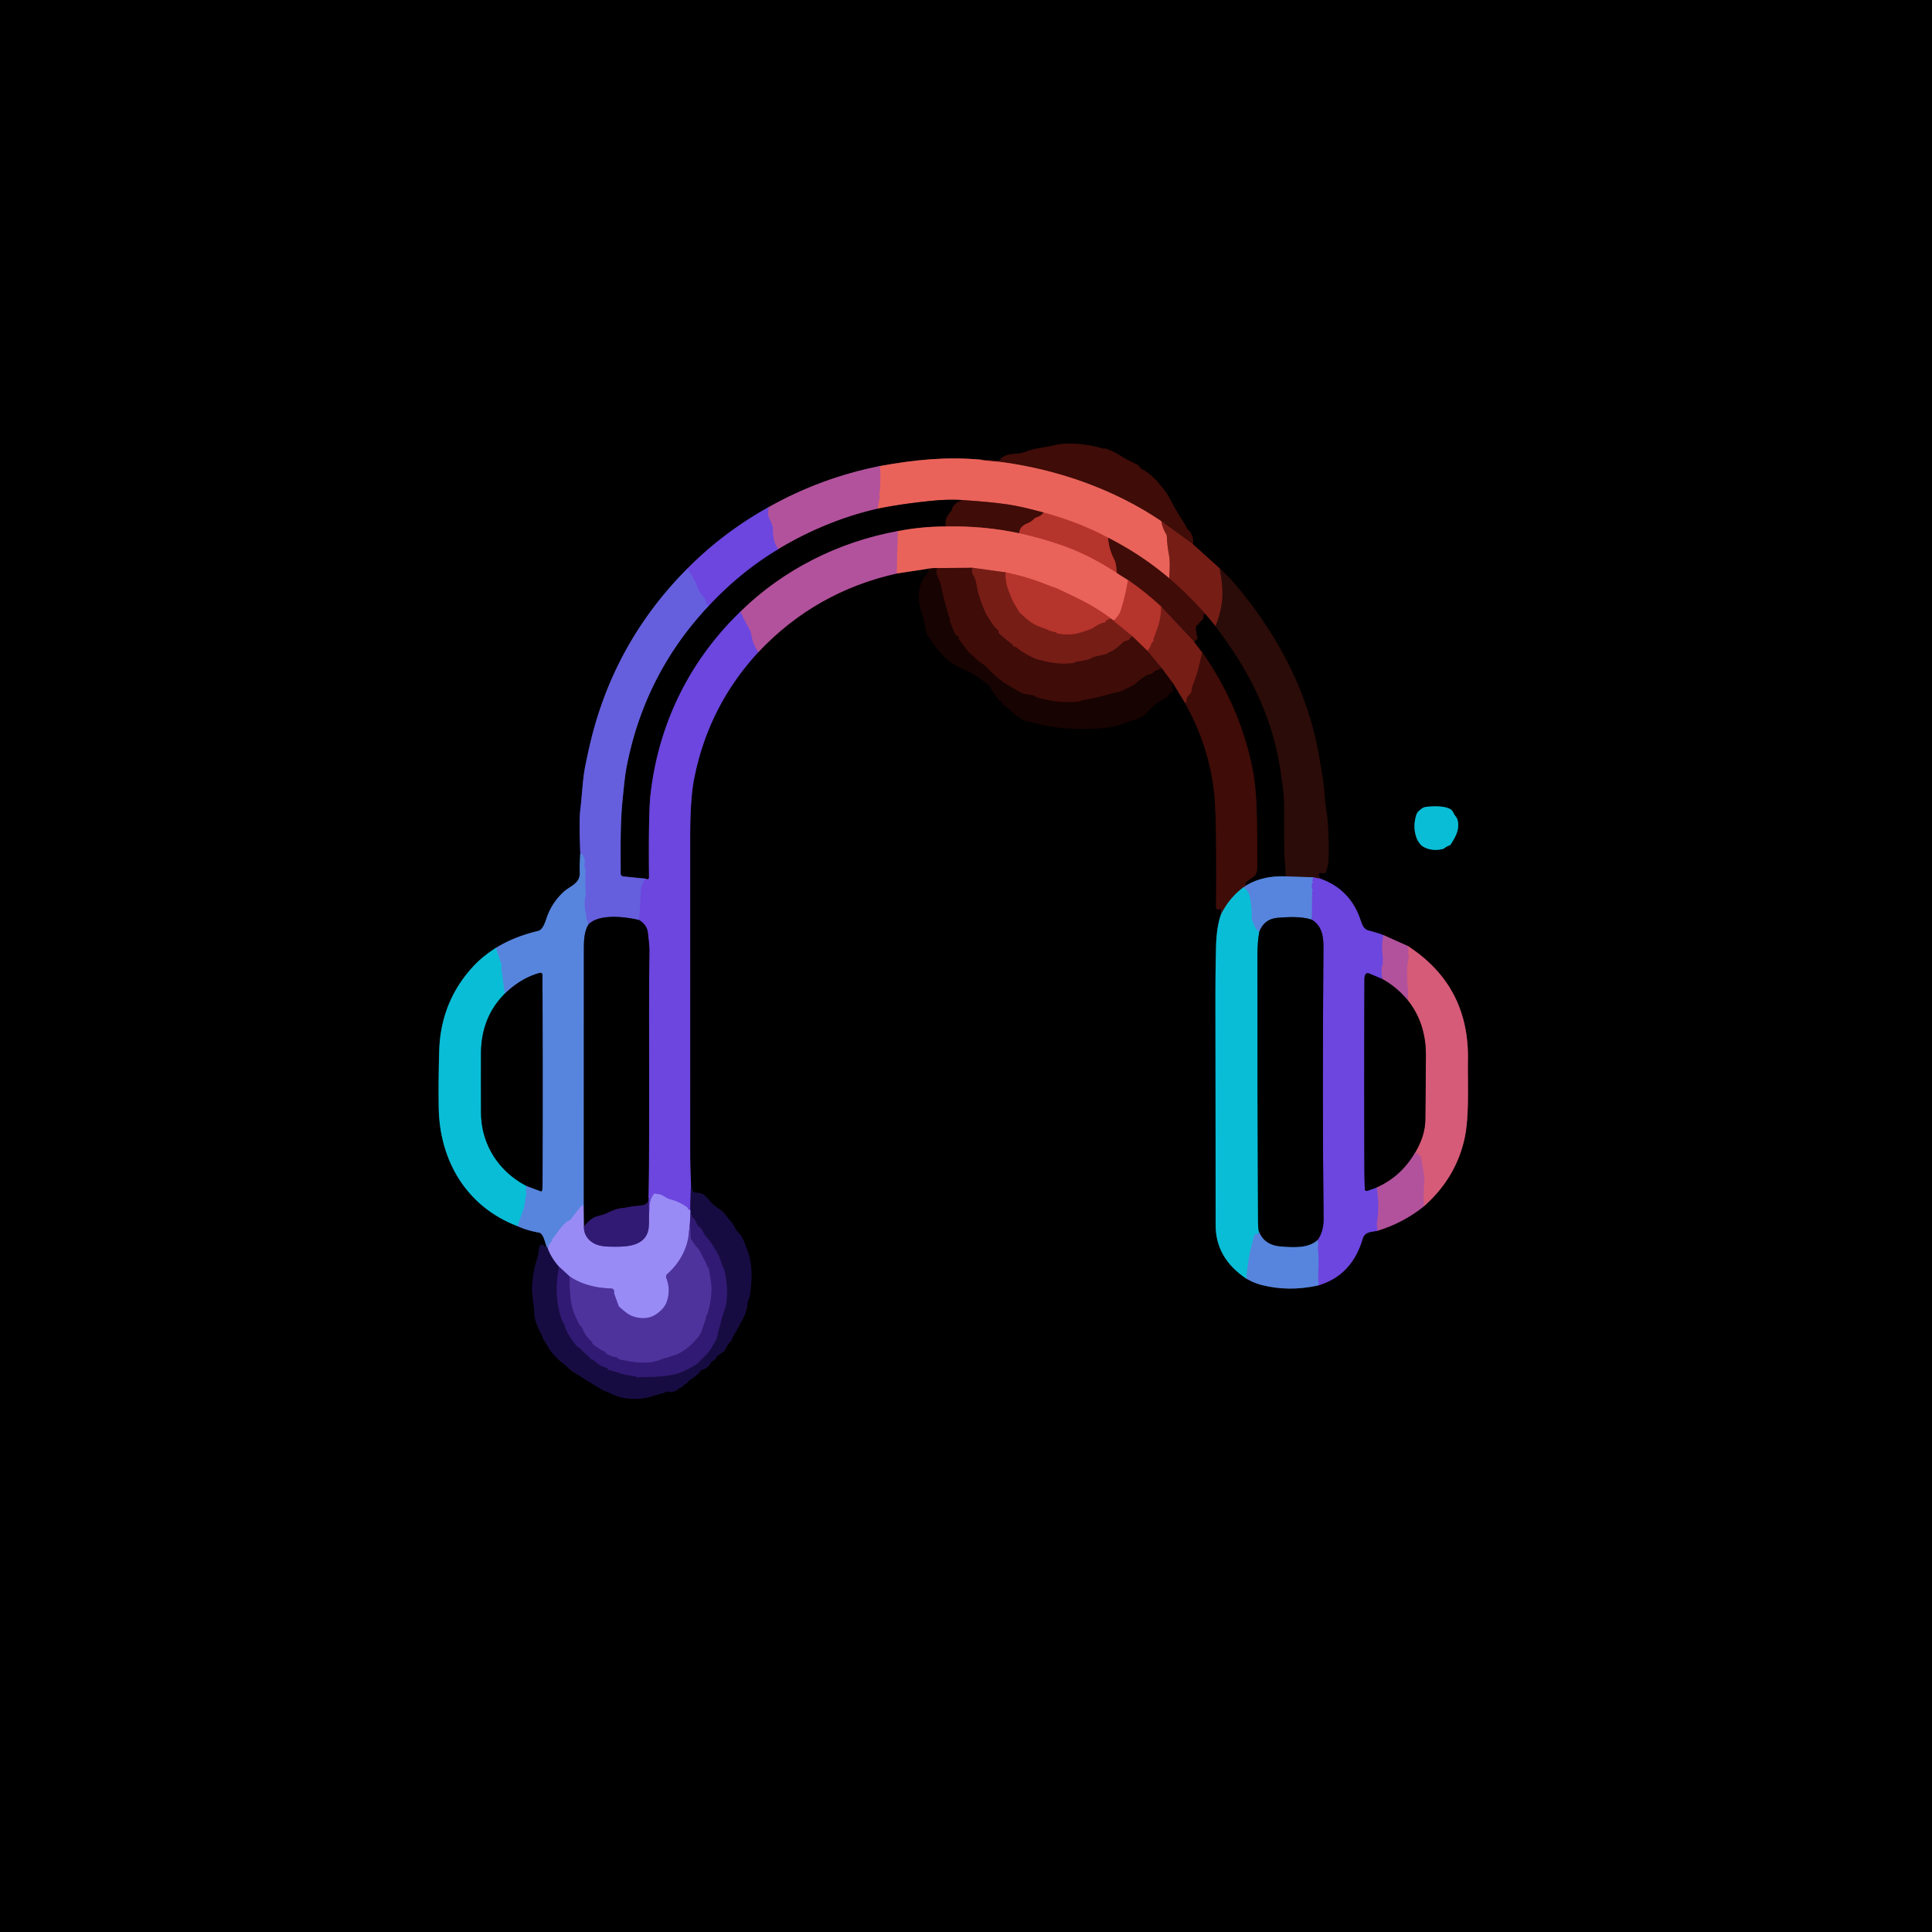 <?xml version="1.0" encoding="UTF-8" standalone="no"?>
<!DOCTYPE svg PUBLIC "-//W3C//DTD SVG 1.1//EN" "http://www.w3.org/Graphics/SVG/1.1/DTD/svg11.dtd">
<svg xmlns="http://www.w3.org/2000/svg" version="1.1" viewBox="0.00 0.00 900.00 900.00">
<g stroke-width="2.00" fill="none" stroke-linecap="butt">
<path stroke="#75322d" vector-effect="non-scaling-stroke" d="
  M 456.20 214.07
  C 440.90 212.74 426.19 214.13 409.96 217.10"
/>
<path stroke="#59294e" vector-effect="non-scaling-stroke" d="
  M 409.96 217.10
  Q 382.52 222.54 358.19 236.18"
/>
<path stroke="#36236f" vector-effect="non-scaling-stroke" d="
  M 358.19 236.18
  Q 336.78 248.04 319.67 265.41"
/>
<path stroke="#33306f" vector-effect="non-scaling-stroke" d="
  M 319.67 265.41
  Q 285.51 300.05 274.64 347.55
  Q 273.61 352.04 272.70 356.55
  C 271.35 363.23 271.18 370.52 270.30 377.50
  Q 269.72 382.04 270.33 397.49"
/>
<path stroke="#2c436f" vector-effect="non-scaling-stroke" d="
  M 270.33 397.49
  Q 269.93 403.72 270.08 406.50
  C 270.35 411.67 265.50 412.67 262.33 415.68
  Q 257.71 420.05 255.24 426.00
  C 254.32 428.22 253.32 433.06 250.64 433.69
  Q 239.59 436.30 230.96 441.60"
/>
<path stroke="#055f6c" vector-effect="non-scaling-stroke" d="
  M 230.96 441.60
  Q 225.01 445.40 221.05 449.56
  Q 205.31 466.11 204.60 489.50
  Q 204.20 502.62 204.37 515.75
  C 204.69 540.57 217.28 562.10 241.03 571.16"
/>
<path stroke="#2c436f" vector-effect="non-scaling-stroke" d="
  M 241.03 571.16
  Q 245.45 573.19 251.01 574.17
  C 253.16 574.55 253.88 578.74 254.54 580.55"
/>
<path stroke="#0c0621" vector-effect="non-scaling-stroke" d="
  M 254.54 580.55
  Q 254.04 580.69 253.49 580.63
  Q 253.37 580.61 253.36 580.49
  Q 253.36 580.36 253.36 580.23
  Q 253.35 580.02 253.15 579.97
  Q 252.06 579.68 251.47 580.38
  Q 251.15 580.76 251.11 581.70
  Q 251.02 584.08 249.87 587.63
  Q 248.16 592.89 247.90 599.72
  C 247.75 603.39 248.76 607.70 248.89 611.74
  Q 249.01 615.81 252.74 622.56
  Q 252.89 622.83 252.88 623.13
  C 252.87 623.44 252.95 623.74 253.17 624.01
  Q 253.98 625.06 255.78 628.22
  Q 256.95 630.27 260.52 633.67
  C 261.57 634.68 263.11 635.55 264.24 636.72
  Q 265.76 638.31 266.95 639.02
  C 269.79 640.70 272.38 642.59 275.32 644.23
  C 277.55 645.49 279.45 647.01 281.83 647.98
  C 284.51 649.07 287.15 650.45 289.71 651.01
  Q 297.27 652.66 304.62 650.13
  C 306.35 649.54 308.36 649.32 310.17 648.40
  Q 310.59 648.18 311.06 648.28
  Q 313.92 648.90 316.25 646.83
  A 1.92 1.83 15.0 0 1 317.02 646.41
  Q 317.78 646.20 318.26 645.50
  Q 318.54 645.09 318.99 644.88
  Q 320.08 644.37 320.75 643.40
  A 2.37 2.26 -85.8 0 1 321.49 642.73
  Q 324.39 641.05 326.51 638.51
  Q 326.81 638.14 327.27 638.01
  Q 329.95 637.27 331.12 634.78
  A 1.60 1.58 -87.8 0 1 331.97 633.98
  Q 333.23 633.49 333.66 632.27
  A 1.01 0.98 -9.6 0 1 334.02 631.78
  L 337.39 629.33
  A 1.35 1.33 -8.2 0 0 337.86 628.71
  Q 338.72 626.32 340.61 624.64
  A 1.17 1.16 -16.6 0 0 341.01 623.91
  Q 341.12 623.21 341.44 622.67
  Q 344.45 617.62 347.02 612.33
  C 347.46 611.44 347.55 610.27 347.98 609.27
  Q 348.16 608.86 348.13 608.41
  C 347.98 606.30 349.11 604.88 349.36 603.18
  Q 350.62 594.24 349.63 588.00
  Q 348.95 583.75 345.98 577.04
  C 345.20 575.27 343.61 574.23 342.65 572.47
  Q 341.29 569.96 340.43 568.96
  Q 339.18 567.52 338.03 566.01
  Q 336.87 564.49 335.33 563.43
  Q 332.00 561.13 330.99 559.87
  Q 329.20 557.62 327.77 556.54
  C 326.50 555.58 324.76 555.81 323.15 555.35
  A 1.02 1.01 -2.2 0 1 322.48 554.74
  Q 321.84 553.04 321.89 551.30"
/>
<path stroke="#36236f" vector-effect="non-scaling-stroke" d="
  M 321.89 551.30
  Q 321.52 544.14 321.52 537.00
  Q 321.51 463.43 321.51 389.86
  C 321.51 381.04 321.87 370.59 323.22 363.50
  Q 329.73 329.27 353.25 303.79"
/>
<path stroke="#59294e" vector-effect="non-scaling-stroke" d="
  M 353.25 303.79
  Q 379.78 275.65 417.71 267.15"
/>
<path stroke="#75322d" vector-effect="non-scaling-stroke" d="
  M 417.71 267.15
  L 432.35 264.93"
/>
<path stroke="#0c0201" vector-effect="non-scaling-stroke" d="
  M 432.35 264.93
  Q 432.57 266.79 431.84 267.49
  C 427.66 271.50 427.40 279.09 429.01 284.22
  Q 430.64 289.43 431.57 294.77
  Q 431.66 295.25 431.93 295.64
  Q 433.25 297.50 434.47 299.41
  C 436.68 302.86 439.37 305.50 442.24 308.20
  Q 442.60 308.54 443.18 308.80
  C 444.74 309.51 445.98 310.49 447.51 311.14
  C 451.10 312.68 455.16 314.79 458.15 317.31
  Q 459.37 318.33 460.65 319.27
  Q 461.06 319.58 461.29 320.03
  Q 462.92 323.24 465.26 325.93
  Q 465.52 326.23 465.90 326.35
  Q 466.58 326.56 466.61 327.25
  C 467.85 328.92 469.75 329.96 471.04 331.21
  C 472.99 333.10 476.67 335.93 479.47 336.28
  Q 480.92 336.47 481.97 336.76
  Q 493.03 339.80 506.25 339.51
  C 513.07 339.36 518.52 339.00 524.36 336.61
  C 526.89 335.58 530.12 335.19 532.24 333.66
  Q 533.71 332.60 534.92 331.27
  Q 537.23 328.73 538.63 327.80
  Q 540.94 326.26 543.38 324.86
  Q 543.85 324.60 544.05 324.10
  Q 544.59 322.78 546.04 322.47
  A 0.66 0.66 0.0 0 0 546.47 321.49
  Q 545.65 320.10 546.38 318.15"
/>
<path stroke="#3b0f0b" vector-effect="non-scaling-stroke" d="
  M 546.38 318.15
  L 551.78 327.05"
/>
<path stroke="#200604" vector-effect="non-scaling-stroke" d="
  M 551.78 327.05
  Q 562.22 345.41 565.21 366.05
  Q 566.20 372.87 566.40 385.99
  Q 566.67 404.20 566.47 422.70
  A 0.94 0.94 0.0 0 0 567.36 423.65
  Q 567.91 423.69 568.26 423.48
  A 0.39 0.38 -20.5 0 1 568.84 423.74
  Q 569.01 424.83 568.74 426.09"
/>
<path stroke="#055f6c" vector-effect="non-scaling-stroke" d="
  M 568.74 426.09
  Q 566.72 431.93 566.49 440.75
  Q 566.17 452.50 566.19 464.25
  Q 566.26 517.50 566.30 570.75
  Q 566.32 586.12 580.61 595.64"
/>
<path stroke="#2c436f" vector-effect="non-scaling-stroke" d="
  M 580.61 595.64
  Q 584.18 597.67 587.50 598.54
  Q 600.20 601.84 613.96 598.82"
/>
<path stroke="#36236f" vector-effect="non-scaling-stroke" d="
  M 613.96 598.82
  C 625.07 595.59 631.53 587.91 634.74 577.19
  C 635.83 573.57 638.77 574.01 641.81 573.29"
/>
<path stroke="#59294e" vector-effect="non-scaling-stroke" d="
  M 641.81 573.29
  Q 653.73 569.63 663.35 561.90"
/>
<path stroke="#6b2e3c" vector-effect="non-scaling-stroke" d="
  M 663.35 561.90
  Q 677.92 549.03 682.12 530.93
  C 684.55 520.43 683.64 505.68 683.82 493.51
  Q 684.34 459.16 655.79 440.68"
/>
<path stroke="#59294e" vector-effect="non-scaling-stroke" d="
  M 655.79 440.68
  L 644.47 435.62"
/>
<path stroke="#36236f" vector-effect="non-scaling-stroke" d="
  M 644.47 435.62
  Q 641.50 434.50 637.71 433.53
  C 635.04 432.86 634.46 430.48 633.51 427.79
  Q 628.65 414.12 614.93 409.28"
/>
<path stroke="#160604" vector-effect="non-scaling-stroke" d="
  M 614.93 409.28
  L 614.29 407.90
  Q 614.09 407.47 614.38 407.09
  Q 614.90 406.40 615.93 406.78
  A 1.47 1.47 0.0 0 0 617.85 405.82
  Q 618.26 404.46 618.62 402.84
  Q 618.85 401.79 618.87 400.64
  C 619.03 392.12 618.92 383.87 617.64 376.07
  C 617.00 372.16 616.98 368.03 616.38 364.00
  Q 615.33 356.96 614.03 349.97
  C 608.47 320.21 593.80 293.48 574.08 270.68
  Q 572.48 268.83 568.14 264.74"
/>
<path stroke="#3b0f0b" vector-effect="non-scaling-stroke" d="
  M 568.14 264.74
  L 555.60 253.42"
/>
<path stroke="#200604" vector-effect="non-scaling-stroke" d="
  M 555.60 253.42
  Q 556.31 250.51 554.17 247.45
  Q 553.99 247.19 553.36 246.69
  C 552.60 246.08 552.43 244.96 552.02 244.34
  Q 548.35 238.85 545.31 233.00
  Q 543.69 229.88 541.86 227.64
  C 538.72 223.78 536.51 221.03 531.49 218.26
  Q 531.14 218.06 530.75 217.31
  A 1.34 1.34 0.0 0 0 530.15 216.71
  Q 527.66 215.46 525.20 214.18
  C 522.43 212.74 518.71 209.92 514.55 208.87
  A 0.26 0.25 20.1 0 0 514.26 209.00
  Q 514.20 209.12 514.13 209.25
  Q 514.11 209.28 514.07 209.19
  Q 513.88 208.75 513.38 208.87
  C 507.19 207.05 498.33 205.81 491.35 207.37
  Q 488.19 208.08 488.10 208.09
  Q 480.78 209.16 477.89 210.41
  C 473.86 212.15 469.99 210.50 466.34 213.49
  Q 466.14 213.66 466.13 213.92
  Q 466.13 214.08 466.14 214.26
  Q 466.16 214.69 465.73 214.66
  L 456.20 214.07"
/>
<path stroke="#5b150f" vector-effect="non-scaling-stroke" d="
  M 555.60 253.42
  L 540.98 242.80"
/>
<path stroke="#953831" vector-effect="non-scaling-stroke" d="
  M 540.98 242.80
  C 519.23 228.03 492.86 218.82 466.93 215.30
  C 464.17 214.93 459.78 214.85 456.20 214.07"
/>
<path stroke="#b04038" vector-effect="non-scaling-stroke" d="
  M 540.98 242.80
  Q 541.47 245.97 543.26 248.84
  Q 543.53 249.28 543.55 249.78
  Q 543.71 254.32 544.60 258.76
  Q 545.19 261.74 544.67 269.41"
/>
<path stroke="#953831" vector-effect="non-scaling-stroke" d="
  M 544.67 269.41
  Q 531.95 258.55 516.25 250.52"
/>
<path stroke="#d04c43" vector-effect="non-scaling-stroke" d="
  M 516.25 250.52
  Q 502.64 243.23 486.17 238.76"
/>
<path stroke="#953831" vector-effect="non-scaling-stroke" d="
  M 486.17 238.76
  Q 476.00 235.97 469.75 235.03
  Q 461.71 233.81 448.52 232.96"
/>
<path stroke="#75322d" vector-effect="non-scaling-stroke" d="
  M 448.52 232.96
  Q 442.06 232.55 435.00 233.21
  Q 420.72 234.56 408.76 236.99"
/>
<path stroke="#ce5b7b" vector-effect="non-scaling-stroke" d="
  M 408.76 236.99
  L 409.77 231.73
  Q 409.83 231.43 409.70 231.15
  Q 409.63 230.97 409.65 230.75
  Q 410.37 224.11 409.96 217.10"
/>
<path stroke="#51150f" vector-effect="non-scaling-stroke" d="
  M 568.14 264.74
  Q 569.81 272.88 569.36 279.25
  Q 568.98 284.67 566.23 291.76"
/>
<path stroke="#3b0f0b" vector-effect="non-scaling-stroke" d="
  M 566.23 291.76
  L 561.59 286.14"
/>
<path stroke="#5b150f" vector-effect="non-scaling-stroke" d="
  M 561.59 286.14
  Q 553.57 276.99 544.67 269.41"
/>
<path stroke="#7a201a" vector-effect="non-scaling-stroke" d="
  M 486.17 238.76
  Q 484.91 240.47 483.05 240.94
  Q 482.57 241.06 482.18 241.36
  C 480.92 242.34 480.39 243.14 478.77 243.73
  Q 474.97 245.12 474.77 248.42"
/>
<path stroke="#953831" vector-effect="non-scaling-stroke" d="
  M 474.77 248.42
  Q 458.23 244.88 440.67 245.25"
/>
<path stroke="#200604" vector-effect="non-scaling-stroke" d="
  M 561.59 286.14
  Q 560.50 286.13 560.61 287.00
  Q 560.79 288.47 559.79 289.03
  Q 559.36 289.26 559.10 289.68
  Q 558.50 290.67 557.57 291.40
  A 1.14 1.13 70.9 0 0 557.14 292.29
  Q 557.13 294.70 557.89 296.98
  A 0.76 0.76 0.0 0 1 557.67 297.78
  L 556.28 298.97"
/>
<path stroke="#5b150f" vector-effect="non-scaling-stroke" d="
  M 556.28 298.97
  L 540.87 282.53"
/>
<path stroke="#7a201a" vector-effect="non-scaling-stroke" d="
  M 540.87 282.53
  Q 533.57 275.71 525.45 270.18"
/>
<path stroke="#7a201a" vector-effect="non-scaling-stroke" d="
  M 516.25 250.52
  Q 516.59 255.81 519.17 260.74
  Q 520.16 262.64 520.23 266.88"
/>
<path stroke="#d04c43" vector-effect="non-scaling-stroke" d="
  M 520.23 266.88
  Q 509.15 259.81 500.12 256.13
  Q 489.46 251.78 474.77 248.42"
/>
<path stroke="#200604" vector-effect="non-scaling-stroke" d="
  M 448.52 232.96
  Q 443.92 234.46 443.45 237.41
  Q 443.38 237.92 443.01 238.28
  Q 439.68 241.65 440.67 245.25"
/>
<path stroke="#75322d" vector-effect="non-scaling-stroke" d="
  M 440.67 245.25
  Q 429.33 245.26 418.23 247.42"
/>
<path stroke="#59294e" vector-effect="non-scaling-stroke" d="
  M 418.23 247.42
  C 390.74 252.41 364.88 265.34 344.92 284.95"
/>
<path stroke="#36236f" vector-effect="non-scaling-stroke" d="
  M 344.92 284.95
  C 321.20 307.82 306.80 337.15 303.05 370.00
  Q 302.05 378.69 302.34 408.45
  Q 302.35 409.24 302.03 409.46
  Q 301.59 409.76 300.70 409.33"
/>
<path stroke="#33306f" vector-effect="non-scaling-stroke" d="
  M 300.70 409.33
  L 290.35 408.28
  A 1.36 1.35 -87.2 0 1 289.13 406.93
  C 289.14 395.61 288.88 384.46 289.94 373.40
  Q 291.05 361.77 291.71 358.25
  Q 299.90 314.32 330.19 282.16"
/>
<path stroke="#36236f" vector-effect="non-scaling-stroke" d="
  M 330.19 282.16
  Q 345.12 266.23 362.53 255.83"
/>
<path stroke="#59294e" vector-effect="non-scaling-stroke" d="
  M 408.76 236.99
  Q 384.70 242.53 362.53 255.83"
/>
<path stroke="#8f4cbd" vector-effect="non-scaling-stroke" d="
  M 362.53 255.83
  Q 359.83 252.19 360.03 245.87
  Q 360.04 245.39 359.81 244.97
  Q 359.49 244.40 359.34 243.63
  Q 359.26 243.20 359.02 242.84
  Q 357.02 239.89 358.19 236.18"
/>
<path stroke="#2c436f" vector-effect="non-scaling-stroke" d="
  M 598.84 408.26
  Q 588.23 407.83 580.46 412.52"
/>
<path stroke="#200604" vector-effect="non-scaling-stroke" d="
  M 580.46 412.52
  Q 579.89 412.35 580.20 411.47
  Q 580.36 411.02 580.79 410.67
  C 584.31 407.85 585.62 408.69 585.67 403.25
  Q 585.78 390.24 585.39 377.23
  Q 585.05 365.70 583.33 357.39
  Q 577.35 328.49 560.06 303.97"
/>
<path stroke="#4c2973" vector-effect="non-scaling-stroke" d="
  M 614.93 409.28
  L 611.46 408.67"
/>
<path stroke="#414973" vector-effect="non-scaling-stroke" d="
  M 611.46 408.67
  L 598.84 408.26"
/>
<path stroke="#160604" vector-effect="non-scaling-stroke" d="
  M 598.84 408.26
  Q 598.79 405.00 598.55 401.75
  C 597.84 392.31 598.34 382.65 598.09 373.16
  C 597.97 368.61 597.19 364.12 596.54 359.59
  C 593.26 336.64 583.98 316.46 570.48 297.64
  Q 567.94 294.09 566.23 291.76"
/>
<path stroke="#953831" vector-effect="non-scaling-stroke" d="
  M 520.23 266.88
  L 525.45 270.18"
/>
<path stroke="#d04c43" vector-effect="non-scaling-stroke" d="
  M 525.45 270.18
  Q 524.65 275.84 522.32 283.73
  C 521.59 286.21 520.79 286.82 519.47 288.54
  Q 519.14 288.97 518.40 288.86"
/>
<path stroke="#b04038" vector-effect="non-scaling-stroke" d="
  M 518.40 288.86
  L 517.59 288.19"
/>
<path stroke="#d04c43" vector-effect="non-scaling-stroke" d="
  M 517.59 288.19
  C 509.46 282.02 502.69 278.99 492.08 274.00
  C 491.16 273.57 490.09 273.38 489.06 272.95
  Q 479.10 268.81 468.41 266.61"
/>
<path stroke="#b04038" vector-effect="non-scaling-stroke" d="
  M 468.41 266.61
  L 453.07 264.50"
/>
<path stroke="#953831" vector-effect="non-scaling-stroke" d="
  M 453.07 264.50
  L 435.02 264.64"
/>
<path stroke="#81332e" vector-effect="non-scaling-stroke" d="
  M 435.02 264.64
  L 432.35 264.93"
/>
<path stroke="#ce5b7b" vector-effect="non-scaling-stroke" d="
  M 417.71 267.15
  L 418.23 247.42"
/>
<path stroke="#3b0f0b" vector-effect="non-scaling-stroke" d="
  M 556.28 298.97
  L 560.06 303.97"
/>
<path stroke="#5b150f" vector-effect="non-scaling-stroke" d="
  M 560.06 303.97
  L 557.85 313.02
  A 3.39 1.21 -78.7 0 1 557.72 313.47
  L 555.25 320.50
  A 1.60 0.25 87.6 0 0 555.14 321.47
  Q 555.12 322.74 553.77 323.92
  Q 552.74 324.82 552.64 326.85
  Q 552.62 327.38 552.13 327.19
  L 551.78 327.05"
/>
<path stroke="#962921" vector-effect="non-scaling-stroke" d="
  M 540.87 282.53
  C 541.08 287.67 539.58 291.90 537.54 297.15
  Q 537.36 297.61 537.38 298.10
  Q 537.42 298.76 536.90 299.16
  Q 536.50 299.47 536.34 299.95
  Q 535.71 301.84 534.62 303.24"
/>
<path stroke="#6953de" vector-effect="non-scaling-stroke" d="
  M 300.70 409.33
  Q 298.65 411.95 298.50 415.52
  Q 298.13 424.62 297.74 428.60"
/>
<path stroke="#33306f" vector-effect="non-scaling-stroke" d="
  M 297.74 428.60
  C 291.06 426.95 278.75 425.57 274.09 430.72"
/>
<path stroke="#5e72de" vector-effect="non-scaling-stroke" d="
  M 274.09 430.72
  Q 273.54 430.13 273.88 429.56
  Q 274.02 429.32 273.85 429.11
  Q 273.76 428.99 273.61 428.93
  Q 273.14 428.74 273.18 428.23
  Q 273.26 427.19 272.87 425.63
  Q 272.07 422.44 272.44 418.17
  Q 272.46 417.91 272.69 417.81
  Q 272.89 417.72 272.87 417.50
  Q 272.47 410.33 272.70 405.64
  Q 272.76 404.61 272.34 403.79
  Q 272.14 403.39 272.22 402.95
  Q 272.94 398.92 270.33 397.49"
/>
<path stroke="#8f4cbd" vector-effect="non-scaling-stroke" d="
  M 353.25 303.79
  Q 350.59 300.06 349.99 295.76
  Q 349.80 294.38 349.25 293.39
  Q 348.62 292.26 348.01 291.15
  Q 346.36 288.19 344.92 284.95"
/>
<path stroke="#6953de" vector-effect="non-scaling-stroke" d="
  M 330.19 282.16
  Q 328.82 281.70 328.60 279.60
  A 1.45 1.38 -71.0 0 0 328.21 278.75
  Q 325.84 276.33 324.78 273.15
  C 324.08 271.04 322.96 269.62 322.05 267.67
  Q 321.87 267.29 321.50 267.10
  Q 320.92 266.81 321.12 266.05
  Q 321.24 265.62 320.79 265.63
  Q 320.15 265.66 319.67 265.41"
/>
<path stroke="#422990" vector-effect="non-scaling-stroke" d="
  M 321.89 551.30
  L 321.51 563.56"
/>
<path stroke="#8369ea" vector-effect="non-scaling-stroke" d="
  M 321.51 563.56
  Q 320.69 563.76 320.36 562.92
  Q 320.18 562.47 319.77 562.18
  Q 316.16 559.67 311.88 558.62
  C 310.40 558.26 308.61 556.51 306.78 556.31
  Q 306.02 556.23 305.19 556.07
  A 0.69 0.69 0.0 0 0 304.47 556.39
  Q 302.58 559.43 302.58 561.75
  Q 302.57 564.08 302.36 564.81"
/>
<path stroke="#4f30a9" vector-effect="non-scaling-stroke" d="
  M 302.36 564.81
  L 302.07 557.65"
/>
<path stroke="#36236f" vector-effect="non-scaling-stroke" d="
  M 302.07 557.65
  C 302.77 519.36 302.06 481.07 302.51 442.77
  C 302.54 440.14 302.08 437.41 301.83 434.74
  Q 301.47 430.85 297.74 428.60"
/>
<path stroke="#4b4973" vector-effect="non-scaling-stroke" d="
  M 580.46 412.52
  Q 579.97 413.04 579.11 413.45"
/>
<path stroke="#256570" vector-effect="non-scaling-stroke" d="
  M 579.11 413.45
  Q 572.66 418.23 568.74 426.09"
/>
<path stroke="#6266de" vector-effect="non-scaling-stroke" d="
  M 611.46 408.67
  Q 611.69 409.34 611.44 409.91
  Q 611.23 410.39 611.55 410.81
  Q 611.73 411.05 611.77 411.35
  Q 611.78 411.43 611.71 411.39
  L 611.45 411.25
  Q 611.27 411.16 611.23 411.36
  Q 610.92 412.89 611.35 414.38
  Q 611.66 414.64 611.44 414.97
  Q 611.27 415.22 611.26 415.53
  L 611.11 428.46"
/>
<path stroke="#2c436f" vector-effect="non-scaling-stroke" d="
  M 611.11 428.46
  C 606.47 426.77 599.77 427.19 595.25 427.54
  Q 588.92 428.03 586.64 434.00"
/>
<path stroke="#31a1da" vector-effect="non-scaling-stroke" d="
  M 586.64 434.00
  C 584.45 433.04 584.41 430.88 583.30 428.97
  Q 583.06 428.56 583.06 428.07
  Q 583.16 422.35 582.10 417.51
  Q 581.52 414.87 579.11 413.45"
/>
<path stroke="#8f4cbd" vector-effect="non-scaling-stroke" d="
  M 644.47 435.62
  Q 643.39 440.76 644.21 446.01
  C 644.39 447.17 644.00 448.28 644.15 449.52
  Q 644.18 449.75 643.99 449.88
  Q 643.88 449.96 643.79 450.06
  Q 643.67 450.20 643.65 450.49
  Q 643.53 453.17 643.91 456.06"
/>
<path stroke="#36236f" vector-effect="non-scaling-stroke" d="
  M 643.91 456.06
  L 637.93 453.53
  Q 636.36 452.86 635.83 454.49
  Q 635.60 455.17 635.60 456.75
  Q 635.45 500.00 635.58 543.25
  Q 635.60 548.72 635.79 553.95
  A 0.87 0.87 0.0 0 0 636.94 554.74
  L 641.31 553.21"
/>
<path stroke="#8f4cbd" vector-effect="non-scaling-stroke" d="
  M 641.31 553.21
  Q 642.53 559.94 641.83 566.66
  A 2.10 0.10 -85.3 0 1 641.67 567.90
  Q 641.13 570.54 641.81 573.29"
/>
<path stroke="#6266de" vector-effect="non-scaling-stroke" d="
  M 613.96 598.82
  L 614.28 597.70
  Q 614.35 597.43 614.24 597.18
  Q 613.99 596.61 614.00 595.99
  C 614.13 591.40 614.45 586.54 613.90 581.98
  C 613.70 580.33 614.52 579.58 613.77 577.65"
/>
<path stroke="#36236f" vector-effect="non-scaling-stroke" d="
  M 613.77 577.65
  Q 616.66 573.69 616.59 567.50
  Q 615.94 515.75 616.51 441.61
  C 616.55 436.68 616.04 431.42 611.11 428.46"
/>
<path stroke="#962921" vector-effect="non-scaling-stroke" d="
  M 468.41 266.61
  C 468.28 271.93 469.81 275.16 471.61 279.54
  Q 472.05 280.62 472.87 281.83
  C 473.91 283.35 474.41 284.89 475.83 286.13
  Q 476.83 287.00 477.81 287.88
  Q 481.28 291.01 485.66 292.42
  C 487.58 293.03 489.56 294.22 491.87 294.49
  Q 492.05 294.52 492.12 294.68
  Q 492.25 294.97 492.53 295.03
  Q 498.71 296.35 504.27 294.32
  C 505.66 293.81 507.90 293.39 509.46 292.30
  C 511.24 291.06 512.32 290.62 514.12 289.93
  Q 514.22 289.90 514.28 290.00
  L 514.37 290.15
  Q 514.42 290.23 514.47 290.15
  Q 515.47 288.34 517.59 288.19"
/>
<path stroke="#962921" vector-effect="non-scaling-stroke" d="
  M 518.40 288.86
  L 527.62 296.43"
/>
<path stroke="#5b150f" vector-effect="non-scaling-stroke" d="
  M 453.07 264.50
  C 452.19 266.96 453.62 267.79 454.22 269.53
  C 455.08 272.06 455.24 274.81 455.99 277.10
  Q 458.62 285.11 460.08 287.14
  C 461.56 289.21 462.78 291.97 464.87 293.42
  Q 465.20 293.65 465.16 294.05
  Q 465.07 294.81 465.68 295.33
  Q 468.70 297.92 471.85 300.41
  Q 471.89 300.44 471.89 300.50
  Q 471.90 300.65 471.90 300.81
  A 0.33 0.33 0.0 0 0 472.21 301.14
  C 473.80 301.28 474.14 302.21 475.14 302.88
  Q 478.16 304.89 481.45 306.43
  Q 482.53 306.94 483.69 307.23
  C 489.43 308.69 493.64 309.61 500.38 308.78
  Q 500.51 308.77 500.55 308.68
  Q 500.61 308.57 500.62 308.43
  Q 500.62 308.35 500.70 308.34
  C 502.79 308.00 506.90 307.52 508.65 306.43
  A 2.09 0.41 -36.8 0 1 509.64 305.95
  L 515.80 304.52
  A 0.58 0.56 7.2 0 0 516.16 304.25
  Q 516.51 303.64 517.08 303.61
  Q 517.52 303.59 517.88 303.36
  Q 520.51 301.73 522.67 299.57
  C 523.55 298.69 524.28 298.45 525.45 298.27
  A 0.85 0.84 5.4 0 0 526.10 297.74
  Q 526.48 296.76 527.62 296.43"
/>
<path stroke="#7a201a" vector-effect="non-scaling-stroke" d="
  M 527.62 296.43
  L 534.62 303.24"
/>
<path stroke="#5b150f" vector-effect="non-scaling-stroke" d="
  M 534.62 303.24
  L 541.19 311.20"
/>
<path stroke="#2b0805" vector-effect="non-scaling-stroke" d="
  M 541.19 311.20
  L 537.96 312.67
  Q 537.53 312.87 537.24 313.25
  C 536.55 314.18 535.18 314.13 534.46 314.50
  Q 531.95 315.83 529.87 317.76
  C 528.04 319.45 526.51 319.87 524.44 320.97
  Q 522.28 322.12 520.03 322.61
  C 514.80 323.74 510.22 325.38 504.50 326.19
  Q 504.11 326.25 503.78 326.46
  Q 503.36 326.73 502.51 326.82
  Q 493.73 327.73 486.33 325.67
  C 485.10 325.32 483.40 325.37 481.99 324.30
  Q 481.59 323.99 481.09 323.92
  C 478.95 323.59 476.92 323.48 475.00 322.36
  Q 471.00 320.03 467.06 317.62
  C 466.46 317.25 466.18 316.60 465.45 316.30
  Q 465.12 316.17 464.86 315.92
  L 458.16 309.59
  Q 457.83 309.28 457.43 309.08
  Q 455.81 308.24 453.90 306.11
  C 453.03 305.15 451.70 304.61 450.76 303.26
  Q 448.87 300.55 446.77 297.96
  A 0.72 0.72 0.0 0 1 446.61 297.48
  Q 446.67 296.34 445.66 296.06
  Q 445.15 295.93 444.94 295.45
  Q 443.71 292.70 442.59 289.89
  Q 442.57 289.84 442.43 289.62
  Q 442.31 289.42 442.42 289.22
  Q 442.58 288.92 442.47 288.60
  Q 440.06 281.20 438.49 273.59
  Q 438.14 271.87 437.36 270.04
  Q 436.49 268.01 436.10 266.50
  Q 435.99 266.07 436.38 265.55
  Q 436.69 265.13 436.24 264.86
  Q 435.82 264.61 435.02 264.64"
/>
<path stroke="#47100c" vector-effect="non-scaling-stroke" d="
  M 541.19 311.20
  L 546.38 318.15"
/>
<path stroke="#2c436f" vector-effect="non-scaling-stroke" d="
  M 274.09 430.72
  C 272.16 433.78 271.99 438.35 271.99 441.50
  Q 272.02 501.79 271.96 562.08
  Q 271.96 562.13 271.93 562.20
  Q 271.90 562.25 271.87 562.31"
/>
<path stroke="#7888e9" vector-effect="non-scaling-stroke" d="
  M 271.87 562.31
  L 271.68 561.94
  A 0.56 0.56 0.0 0 0 270.74 561.85
  L 265.87 568.06
  Q 265.54 568.48 265.04 568.66
  C 262.46 569.61 259.32 574.92 257.41 577.15
  Q 257.17 577.44 257.16 577.82
  C 257.13 578.81 255.24 579.45 255.27 581.73"
/>
<path stroke="#374990" vector-effect="non-scaling-stroke" d="
  M 255.27 581.73
  L 254.54 580.55"
/>
<path stroke="#31a1da" vector-effect="non-scaling-stroke" d="
  M 241.03 571.16
  Q 242.42 567.17 243.82 563.25
  C 244.54 561.25 244.37 559.04 245.07 556.87
  Q 245.23 556.38 245.10 555.89
  Q 244.65 554.16 245.25 552.46"
/>
<path stroke="#2c436f" vector-effect="non-scaling-stroke" d="
  M 245.25 552.46
  L 251.93 554.94
  A 0.40 0.40 0.0 0 0 252.46 554.65
  Q 252.73 553.49 252.73 552.25
  Q 252.89 503.39 252.70 454.14
  A 0.96 0.96 0.0 0 0 251.49 453.21
  Q 242.84 455.50 235.08 462.95"
/>
<path stroke="#31a1da" vector-effect="non-scaling-stroke" d="
  M 235.08 462.95
  L 233.41 450.23
  Q 233.40 450.13 233.50 450.12
  Q 233.62 450.10 233.75 450.02
  Q 233.80 449.98 233.78 449.93
  L 230.96 441.60"
/>
<path stroke="#190d3a" vector-effect="non-scaling-stroke" d="
  M 302.07 557.65
  Q 302.75 561.26 298.09 561.62
  Q 294.96 561.86 293.50 562.18
  Q 291.21 562.68 288.87 562.91
  Q 286.86 563.11 281.75 565.56
  Q 281.08 565.88 278.31 566.57
  Q 274.95 567.40 271.97 571.61"
/>
<path stroke="#4d467b" vector-effect="non-scaling-stroke" d="
  M 271.97 571.61
  L 271.87 562.31"
/>
<path stroke="#584c9c" vector-effect="non-scaling-stroke" d="
  M 255.27 581.73
  Q 256.95 586.18 260.52 590.15"
/>
<path stroke="#24135b" vector-effect="non-scaling-stroke" d="
  M 260.52 590.15
  Q 257.77 602.68 261.57 614.38
  C 261.90 615.41 262.82 616.40 263.15 617.69
  C 263.95 620.85 266.17 623.74 268.06 626.34
  C 268.80 627.37 270.02 627.84 270.93 628.84
  C 272.34 630.38 273.91 631.30 275.10 632.90
  Q 275.36 633.24 276.13 633.41
  A 1.50 1.44 72.7 0 1 276.89 633.83
  Q 279.27 636.31 282.62 637.19
  A 0.68 0.63 81.6 0 1 283.03 637.52
  L 283.19 637.80
  A 0.77 0.75 81.3 0 0 283.71 638.19
  C 286.50 638.73 289.14 640.02 291.75 640.45
  Q 293.79 640.78 295.83 641.05
  Q 296.10 641.09 296.28 641.29
  Q 296.38 641.40 296.51 641.48
  Q 296.69 641.60 297.02 641.58
  C 302.25 641.38 307.71 641.48 312.73 640.50
  C 317.36 639.60 319.48 638.31 322.75 636.54
  Q 324.54 635.58 325.76 634.31
  C 327.86 632.12 330.28 630.11 331.67 627.37
  C 332.60 625.56 333.72 624.43 334.16 622.23
  Q 334.69 619.61 334.95 618.83
  Q 335.52 617.09 335.91 615.29
  C 336.56 612.29 338.06 609.37 338.39 606.51
  Q 339.14 599.97 337.63 592.44
  C 337.34 591.02 336.44 589.83 336.04 588.36
  C 335.23 585.34 333.75 582.99 332.27 580.58
  A 29.12 29.05 -82.3 0 0 328.58 575.73
  Q 328.50 575.65 326.75 572.50
  Q 326.43 571.93 325.64 571.52
  Q 325.24 571.32 325.04 570.92
  L 323.42 567.84
  Q 323.21 567.45 322.78 567.40
  Q 322.61 567.39 322.49 567.25
  Q 322.08 566.77 322.06 566.63
  L 321.62 563.87"
/>
<path stroke="#584c9c" vector-effect="non-scaling-stroke" d="
  M 321.62 563.87
  Q 321.45 564.18 321.51 563.56"
/>
<path stroke="#6553b4" vector-effect="non-scaling-stroke" d="
  M 321.62 563.87
  L 321.44 569.19"
/>
<path stroke="#745fc9" vector-effect="non-scaling-stroke" d="
  M 321.44 569.19
  Q 321.18 571.85 320.92 574.49
  C 320.18 581.92 316.40 588.57 310.84 593.48
  A 1.66 1.66 0.0 0 0 310.39 595.34
  Q 312.41 600.43 310.83 605.77
  Q 310.05 608.40 307.95 610.40
  Q 305.54 612.68 303.25 613.45
  Q 299.52 614.71 295.07 613.29
  C 292.65 612.52 290.65 610.63 288.67 608.97
  Q 288.31 608.67 288.15 608.23
  L 286.22 602.96
  Q 286.05 602.49 286.09 601.99
  Q 286.24 600.25 284.52 600.20
  Q 273.32 599.88 265.39 594.65"
/>
<path stroke="#6553b4" vector-effect="non-scaling-stroke" d="
  M 265.39 594.65
  L 260.52 590.15"
/>
<path stroke="#6553b4" vector-effect="non-scaling-stroke" d="
  M 271.97 571.61
  Q 272.07 576.33 276.17 578.92
  Q 278.88 580.64 283.71 580.73
  C 289.91 580.85 299.05 581.23 301.64 574.32
  C 302.63 571.67 302.24 567.90 302.36 564.81"
/>
<path stroke="#055f6c" vector-effect="non-scaling-stroke" d="
  M 586.64 434.00
  Q 585.79 438.51 585.78 444.50
  Q 585.72 507.00 586.04 569.50
  Q 586.04 571.42 586.32 573.29"
/>
<path stroke="#31a1da" vector-effect="non-scaling-stroke" d="
  M 586.32 573.29
  Q 586.44 573.83 586.35 574.34
  Q 586.25 574.87 585.72 574.87
  L 585.00 574.87
  Q 584.51 574.87 584.37 575.33
  Q 581.42 584.82 580.61 595.64"
/>
<path stroke="#2c436f" vector-effect="non-scaling-stroke" d="
  M 613.77 577.65
  C 609.62 581.60 602.46 581.15 596.76 580.69
  Q 588.62 580.05 586.32 573.29"
/>
<path stroke="#c4578a" vector-effect="non-scaling-stroke" d="
  M 655.79 440.68
  Q 656.31 442.11 656.04 443.23
  Q 655.94 443.65 656.06 444.07
  Q 656.52 445.64 655.97 447.72
  Q 655.38 449.98 655.56 456.73
  Q 655.57 456.75 655.90 460.75
  Q 656.11 463.26 655.74 465.91"
/>
<path stroke="#59294e" vector-effect="non-scaling-stroke" d="
  M 655.74 465.91
  Q 650.61 459.75 643.91 456.06"
/>
<path stroke="#59294e" vector-effect="non-scaling-stroke" d="
  M 659.25 536.89
  Q 652.77 548.09 641.31 553.21"
/>
<path stroke="#055f6c" vector-effect="non-scaling-stroke" d="
  M 235.08 462.95
  Q 224.12 473.93 224.07 490.75
  Q 224.03 504.50 224.08 518.25
  C 224.12 532.99 232.23 545.72 245.25 552.46"
/>
<path stroke="#402788" vector-effect="non-scaling-stroke" d="
  M 265.39 594.65
  Q 265.27 603.73 266.63 609.25
  Q 267.11 611.22 269.69 616.61
  C 270.11 617.50 271.09 618.13 271.37 618.88
  Q 272.74 622.52 275.75 625.01
  Q 275.91 625.14 275.90 625.44
  Q 275.90 625.80 276.17 626.04
  Q 278.70 628.23 281.75 629.63
  Q 282.02 629.75 282.18 630.15
  Q 282.38 630.64 282.87 630.83
  L 285.69 631.95
  Q 286.08 632.11 286.49 632.12
  Q 287.48 632.14 288.10 632.88
  A 1.33 1.32 -15.4 0 0 288.88 633.32
  C 295.46 634.54 301.49 635.84 307.99 633.25
  Q 309.59 632.61 310.83 632.38
  Q 311.26 632.31 311.65 632.11
  C 312.84 631.49 314.28 631.41 315.29 630.92
  C 319.50 628.87 322.17 626.54 325.21 622.79
  Q 326.53 621.17 327.26 618.81
  Q 327.92 616.66 328.71 614.56
  Q 328.88 614.10 328.84 613.62
  Q 328.81 613.18 329.00 612.87
  Q 329.50 612.05 329.51 612.03
  Q 331.31 606.50 331.40 600.71
  C 331.46 597.63 330.66 594.22 330.18 590.98
  A 0.52 0.50 -85.3 0 0 329.85 590.58
  Q 329.63 590.50 329.57 590.28
  C 328.96 588.00 327.67 586.33 326.80 584.34
  Q 325.88 582.24 324.24 580.60
  C 323.34 579.70 322.94 578.55 322.11 577.58
  Q 321.79 577.21 321.77 576.71
  L 321.44 569.19"
/>
<path stroke="#c4578a" vector-effect="non-scaling-stroke" d="
  M 663.35 561.90
  C 663.14 557.91 663.09 554.38 663.51 550.50
  Q 663.62 549.43 663.49 548.50
  Q 662.88 544.10 661.85 538.63
  Q 661.72 537.93 661.36 538.55
  Q 661.33 538.61 661.34 538.84
  A 0.12 0.10 -51.7 0 1 661.12 538.88
  Q 661.11 538.55 661.05 538.23
  Q 660.97 537.74 660.53 537.52
  L 659.25 536.89"
/>
<path stroke="#6b2e3c" vector-effect="non-scaling-stroke" d="
  M 659.25 536.89
  Q 663.86 529.06 663.96 521.75
  Q 664.16 506.75 664.23 491.75
  Q 664.30 476.55 655.74 465.91"
/>
<path stroke="#055f6c" vector-effect="non-scaling-stroke" d="
  M 675.82 393.33
  C 678.09 389.71 680.01 386.47 679.00 382.04
  C 678.75 380.92 677.83 380.17 677.31 379.12
  Q 676.59 377.66 675.98 377.20
  C 673.32 375.24 667.20 375.51 664.09 375.92
  C 662.96 376.08 662.13 376.83 661.25 377.52
  Q 660.23 378.32 659.83 379.49
  Q 658.04 384.81 659.81 390.15
  C 660.23 391.42 661.61 393.51 662.51 394.10
  Q 666.54 396.72 671.96 395.53
  Q 672.43 395.43 672.80 395.14
  Q 673.90 394.27 675.21 393.81
  A 1.16 1.15 -82.9 0 0 675.82 393.33"
/>
</g>
<path fill="#000000" d="
  M 0.00 0.00
  L 900.00 0.00
  L 900.00 900.00
  L 0.00 900.00
  L 0.00 0.00
  Z
  M 456.20 214.07
  C 440.90 212.74 426.19 214.13 409.96 217.10
  Q 382.52 222.54 358.19 236.18
  Q 336.78 248.04 319.67 265.41
  Q 285.51 300.05 274.64 347.55
  Q 273.61 352.04 272.70 356.55
  C 271.35 363.23 271.18 370.52 270.30 377.50
  Q 269.72 382.04 270.33 397.49
  Q 269.93 403.72 270.08 406.50
  C 270.35 411.67 265.50 412.67 262.33 415.68
  Q 257.71 420.05 255.24 426.00
  C 254.32 428.22 253.32 433.06 250.64 433.69
  Q 239.59 436.30 230.96 441.60
  Q 225.01 445.40 221.05 449.56
  Q 205.31 466.11 204.60 489.50
  Q 204.20 502.62 204.37 515.75
  C 204.69 540.57 217.28 562.10 241.03 571.16
  Q 245.45 573.19 251.01 574.17
  C 253.16 574.55 253.88 578.74 254.54 580.55
  Q 254.04 580.69 253.49 580.63
  Q 253.37 580.61 253.36 580.49
  Q 253.36 580.36 253.36 580.23
  Q 253.35 580.02 253.15 579.97
  Q 252.06 579.68 251.47 580.38
  Q 251.15 580.76 251.11 581.70
  Q 251.02 584.08 249.87 587.63
  Q 248.16 592.89 247.90 599.72
  C 247.75 603.39 248.76 607.70 248.89 611.74
  Q 249.01 615.81 252.74 622.56
  Q 252.89 622.83 252.88 623.13
  C 252.87 623.44 252.95 623.74 253.17 624.01
  Q 253.98 625.06 255.78 628.22
  Q 256.95 630.27 260.52 633.67
  C 261.57 634.68 263.11 635.55 264.24 636.72
  Q 265.76 638.31 266.95 639.02
  C 269.79 640.70 272.38 642.59 275.32 644.23
  C 277.55 645.49 279.45 647.01 281.83 647.98
  C 284.51 649.07 287.15 650.45 289.71 651.01
  Q 297.27 652.66 304.62 650.13
  C 306.35 649.54 308.36 649.32 310.17 648.40
  Q 310.59 648.18 311.06 648.28
  Q 313.92 648.90 316.25 646.83
  A 1.92 1.83 15.0 0 1 317.02 646.41
  Q 317.78 646.20 318.26 645.50
  Q 318.54 645.09 318.99 644.88
  Q 320.08 644.37 320.75 643.40
  A 2.37 2.26 -85.8 0 1 321.49 642.73
  Q 324.39 641.05 326.51 638.51
  Q 326.81 638.14 327.27 638.01
  Q 329.95 637.27 331.12 634.78
  A 1.60 1.58 -87.8 0 1 331.97 633.98
  Q 333.23 633.49 333.66 632.27
  A 1.01 0.98 -9.6 0 1 334.02 631.78
  L 337.39 629.33
  A 1.35 1.33 -8.2 0 0 337.86 628.71
  Q 338.72 626.32 340.61 624.64
  A 1.17 1.16 -16.6 0 0 341.01 623.91
  Q 341.12 623.21 341.44 622.67
  Q 344.45 617.62 347.02 612.33
  C 347.46 611.44 347.55 610.27 347.98 609.27
  Q 348.16 608.86 348.13 608.41
  C 347.98 606.30 349.11 604.88 349.36 603.18
  Q 350.62 594.24 349.63 588.00
  Q 348.95 583.75 345.98 577.04
  C 345.20 575.27 343.61 574.23 342.65 572.47
  Q 341.29 569.96 340.43 568.96
  Q 339.18 567.52 338.03 566.01
  Q 336.87 564.49 335.33 563.43
  Q 332.00 561.13 330.99 559.87
  Q 329.20 557.62 327.77 556.54
  C 326.50 555.58 324.76 555.81 323.15 555.35
  A 1.02 1.01 -2.2 0 1 322.48 554.74
  Q 321.84 553.04 321.89 551.30
  Q 321.52 544.14 321.52 537.00
  Q 321.51 463.43 321.51 389.86
  C 321.51 381.04 321.87 370.59 323.22 363.50
  Q 329.73 329.27 353.25 303.79
  Q 379.78 275.65 417.71 267.15
  L 432.35 264.93
  Q 432.57 266.79 431.84 267.49
  C 427.66 271.50 427.40 279.09 429.01 284.22
  Q 430.64 289.43 431.57 294.77
  Q 431.66 295.25 431.93 295.64
  Q 433.25 297.50 434.47 299.41
  C 436.68 302.86 439.37 305.50 442.24 308.20
  Q 442.60 308.54 443.18 308.80
  C 444.74 309.51 445.98 310.49 447.51 311.14
  C 451.10 312.68 455.16 314.79 458.15 317.31
  Q 459.37 318.33 460.65 319.27
  Q 461.06 319.58 461.29 320.03
  Q 462.92 323.24 465.26 325.93
  Q 465.52 326.23 465.90 326.35
  Q 466.58 326.56 466.61 327.25
  C 467.85 328.92 469.75 329.96 471.04 331.21
  C 472.99 333.10 476.67 335.93 479.47 336.28
  Q 480.92 336.47 481.97 336.76
  Q 493.03 339.80 506.25 339.51
  C 513.07 339.36 518.52 339.00 524.36 336.61
  C 526.89 335.58 530.12 335.19 532.24 333.66
  Q 533.71 332.60 534.92 331.27
  Q 537.23 328.73 538.63 327.80
  Q 540.94 326.26 543.38 324.86
  Q 543.85 324.60 544.05 324.10
  Q 544.59 322.78 546.04 322.47
  A 0.66 0.66 0.0 0 0 546.47 321.49
  Q 545.65 320.10 546.38 318.15
  L 551.78 327.05
  Q 562.22 345.41 565.21 366.05
  Q 566.20 372.87 566.40 385.99
  Q 566.67 404.20 566.47 422.70
  A 0.94 0.94 0.0 0 0 567.36 423.65
  Q 567.91 423.69 568.26 423.48
  A 0.39 0.38 -20.5 0 1 568.84 423.74
  Q 569.01 424.83 568.74 426.09
  Q 566.72 431.93 566.49 440.75
  Q 566.17 452.50 566.19 464.25
  Q 566.26 517.50 566.30 570.75
  Q 566.32 586.12 580.61 595.64
  Q 584.18 597.67 587.50 598.54
  Q 600.20 601.84 613.96 598.82
  C 625.07 595.59 631.53 587.91 634.74 577.19
  C 635.83 573.57 638.77 574.01 641.81 573.29
  Q 653.73 569.63 663.35 561.90
  Q 677.92 549.03 682.12 530.93
  C 684.55 520.43 683.64 505.68 683.82 493.51
  Q 684.34 459.16 655.79 440.68
  L 644.47 435.62
  Q 641.50 434.50 637.71 433.53
  C 635.04 432.86 634.46 430.48 633.51 427.79
  Q 628.65 414.12 614.93 409.28
  L 614.29 407.90
  Q 614.09 407.47 614.38 407.09
  Q 614.90 406.40 615.93 406.78
  A 1.47 1.47 0.0 0 0 617.85 405.82
  Q 618.26 404.46 618.62 402.84
  Q 618.85 401.79 618.87 400.64
  C 619.03 392.12 618.92 383.87 617.64 376.07
  C 617.00 372.16 616.98 368.03 616.38 364.00
  Q 615.33 356.96 614.03 349.97
  C 608.47 320.21 593.80 293.48 574.08 270.68
  Q 572.48 268.83 568.14 264.74
  L 555.60 253.42
  Q 556.31 250.51 554.17 247.45
  Q 553.99 247.19 553.36 246.69
  C 552.60 246.08 552.43 244.96 552.02 244.34
  Q 548.35 238.85 545.31 233.00
  Q 543.69 229.88 541.86 227.64
  C 538.72 223.78 536.51 221.03 531.49 218.26
  Q 531.14 218.06 530.75 217.31
  A 1.34 1.34 0.0 0 0 530.15 216.71
  Q 527.66 215.46 525.20 214.18
  C 522.43 212.74 518.71 209.92 514.55 208.87
  A 0.26 0.25 20.1 0 0 514.26 209.00
  Q 514.20 209.12 514.13 209.25
  Q 514.11 209.28 514.07 209.19
  Q 513.88 208.75 513.38 208.87
  C 507.19 207.05 498.33 205.81 491.35 207.37
  Q 488.19 208.08 488.10 208.09
  Q 480.78 209.16 477.89 210.41
  C 473.86 212.15 469.99 210.50 466.34 213.49
  Q 466.14 213.66 466.13 213.92
  Q 466.13 214.08 466.14 214.26
  Q 466.16 214.69 465.73 214.66
  L 456.20 214.07
  Z
  M 675.82 393.33
  C 678.09 389.71 680.01 386.47 679.00 382.04
  C 678.75 380.92 677.83 380.17 677.31 379.12
  Q 676.59 377.66 675.98 377.20
  C 673.32 375.24 667.20 375.51 664.09 375.92
  C 662.96 376.08 662.13 376.83 661.25 377.52
  Q 660.23 378.32 659.83 379.49
  Q 658.04 384.81 659.81 390.15
  C 660.23 391.42 661.61 393.51 662.51 394.10
  Q 666.54 396.72 671.96 395.53
  Q 672.43 395.43 672.80 395.14
  Q 673.90 394.27 675.21 393.81
  A 1.16 1.15 -82.9 0 0 675.82 393.33
  Z"
/>
<path fill="#3f0c08" d="
  M 555.60 253.42
  L 540.98 242.80
  C 519.23 228.03 492.86 218.82 466.93 215.30
  C 464.17 214.93 459.78 214.85 456.20 214.07
  L 465.73 214.66
  Q 466.16 214.69 466.14 214.26
  Q 466.13 214.08 466.13 213.92
  Q 466.14 213.66 466.34 213.49
  C 469.99 210.50 473.86 212.15 477.89 210.41
  Q 480.78 209.16 488.10 208.09
  Q 488.19 208.08 491.35 207.37
  C 498.33 205.81 507.19 207.05 513.38 208.87
  Q 513.88 208.75 514.07 209.19
  Q 514.11 209.28 514.13 209.25
  Q 514.20 209.12 514.26 209.00
  A 0.26 0.25 20.1 0 1 514.55 208.87
  C 518.71 209.92 522.43 212.74 525.20 214.18
  Q 527.66 215.46 530.15 216.71
  A 1.34 1.34 0.0 0 1 530.75 217.31
  Q 531.14 218.06 531.49 218.26
  C 536.51 221.03 538.72 223.78 541.86 227.64
  Q 543.69 229.88 545.31 233.00
  Q 548.35 238.85 552.02 244.34
  C 552.43 244.96 552.60 246.08 553.36 246.69
  Q 553.99 247.19 554.17 247.45
  Q 556.31 250.51 555.60 253.42
  Z"
/>
<path fill="#ea635a" d="
  M 456.20 214.07
  C 459.78 214.85 464.17 214.93 466.93 215.30
  C 492.86 218.82 519.23 228.03 540.98 242.80
  Q 541.47 245.97 543.26 248.84
  Q 543.53 249.28 543.55 249.78
  Q 543.71 254.32 544.60 258.76
  Q 545.19 261.74 544.67 269.41
  Q 531.95 258.55 516.25 250.52
  Q 502.64 243.23 486.17 238.76
  Q 476.00 235.97 469.75 235.03
  Q 461.71 233.81 448.52 232.96
  Q 442.06 232.55 435.00 233.21
  Q 420.72 234.56 408.76 236.99
  L 409.77 231.73
  Q 409.83 231.43 409.70 231.15
  Q 409.63 230.97 409.65 230.75
  Q 410.37 224.11 409.96 217.10
  C 426.19 214.13 440.90 212.74 456.20 214.07
  Z"
/>
<path fill="#b2529c" d="
  M 409.96 217.10
  Q 410.37 224.11 409.65 230.75
  Q 409.63 230.97 409.70 231.15
  Q 409.83 231.43 409.77 231.73
  L 408.76 236.99
  Q 384.70 242.53 362.53 255.83
  Q 359.83 252.19 360.03 245.87
  Q 360.04 245.39 359.81 244.97
  Q 359.49 244.40 359.34 243.63
  Q 359.26 243.20 359.02 242.84
  Q 357.02 239.89 358.19 236.18
  Q 382.52 222.54 409.96 217.10
  Z"
/>
<path fill="#000000" d="
  M 448.52 232.96
  Q 443.92 234.46 443.45 237.41
  Q 443.38 237.92 443.01 238.28
  Q 439.68 241.65 440.67 245.25
  Q 429.33 245.26 418.23 247.42
  C 390.74 252.41 364.88 265.34 344.92 284.95
  C 321.20 307.82 306.80 337.15 303.05 370.00
  Q 302.05 378.69 302.34 408.45
  Q 302.35 409.24 302.03 409.46
  Q 301.59 409.76 300.70 409.33
  L 290.35 408.28
  A 1.36 1.35 -87.2 0 1 289.13 406.93
  C 289.14 395.61 288.88 384.46 289.94 373.40
  Q 291.05 361.77 291.71 358.25
  Q 299.90 314.32 330.19 282.16
  Q 345.12 266.23 362.53 255.83
  Q 384.70 242.53 408.76 236.99
  Q 420.72 234.56 435.00 233.21
  Q 442.06 232.55 448.52 232.96
  Z"
/>
<path fill="#3f0c08" d="
  M 448.52 232.96
  Q 461.71 233.81 469.75 235.03
  Q 476.00 235.97 486.17 238.76
  Q 484.91 240.47 483.05 240.94
  Q 482.57 241.06 482.18 241.36
  C 480.92 242.34 480.39 243.14 478.77 243.73
  Q 474.97 245.12 474.77 248.42
  Q 458.23 244.88 440.67 245.25
  Q 439.68 241.65 443.01 238.28
  Q 443.38 237.92 443.45 237.41
  Q 443.92 234.46 448.52 232.96
  Z"
/>
<path fill="#6c46de" d="
  M 358.19 236.18
  Q 357.02 239.89 359.02 242.84
  Q 359.26 243.20 359.34 243.63
  Q 359.49 244.40 359.81 244.97
  Q 360.04 245.39 360.03 245.87
  Q 359.83 252.19 362.53 255.83
  Q 345.12 266.23 330.19 282.16
  Q 328.82 281.70 328.60 279.60
  A 1.45 1.38 -71.0 0 0 328.21 278.75
  Q 325.84 276.33 324.78 273.15
  C 324.08 271.04 322.96 269.62 322.05 267.67
  Q 321.87 267.29 321.50 267.10
  Q 320.92 266.81 321.12 266.05
  Q 321.24 265.62 320.79 265.63
  Q 320.15 265.66 319.67 265.41
  Q 336.78 248.04 358.19 236.18
  Z"
/>
<path fill="#b5342b" d="
  M 486.17 238.76
  Q 502.64 243.23 516.25 250.52
  Q 516.59 255.81 519.17 260.74
  Q 520.16 262.64 520.23 266.88
  Q 509.15 259.81 500.12 256.13
  Q 489.46 251.78 474.77 248.42
  Q 474.97 245.12 478.77 243.73
  C 480.39 243.14 480.92 242.34 482.18 241.36
  Q 482.57 241.06 483.05 240.94
  Q 484.91 240.47 486.17 238.76
  Z"
/>
<path fill="#761d16" d="
  M 540.98 242.80
  L 555.60 253.42
  L 568.14 264.74
  Q 569.81 272.88 569.36 279.25
  Q 568.98 284.67 566.23 291.76
  L 561.59 286.14
  Q 553.57 276.99 544.67 269.41
  Q 545.19 261.74 544.60 258.76
  Q 543.71 254.32 543.55 249.78
  Q 543.53 249.28 543.26 248.84
  Q 541.47 245.97 540.98 242.80
  Z"
/>
<path fill="#ea635a" d="
  M 440.67 245.25
  Q 458.23 244.88 474.77 248.42
  Q 489.46 251.78 500.12 256.13
  Q 509.15 259.81 520.23 266.88
  L 525.45 270.18
  Q 524.65 275.84 522.32 283.73
  C 521.59 286.21 520.79 286.82 519.47 288.54
  Q 519.14 288.97 518.40 288.86
  L 517.59 288.19
  C 509.46 282.02 502.69 278.99 492.08 274.00
  C 491.16 273.57 490.09 273.38 489.06 272.95
  Q 479.10 268.81 468.41 266.61
  L 453.07 264.50
  L 435.02 264.64
  L 432.35 264.93
  L 417.71 267.15
  L 418.23 247.42
  Q 429.33 245.26 440.67 245.25
  Z"
/>
<path fill="#b2529c" d="
  M 418.23 247.42
  L 417.71 267.15
  Q 379.78 275.65 353.25 303.79
  Q 350.59 300.06 349.99 295.76
  Q 349.80 294.38 349.25 293.39
  Q 348.62 292.26 348.01 291.15
  Q 346.36 288.19 344.92 284.95
  C 364.88 265.34 390.74 252.41 418.23 247.42
  Z"
/>
<path fill="#3f0c08" d="
  M 516.25 250.52
  Q 531.95 258.55 544.67 269.41
  Q 553.57 276.99 561.59 286.14
  Q 560.50 286.13 560.61 287.00
  Q 560.79 288.47 559.79 289.03
  Q 559.36 289.26 559.10 289.68
  Q 558.50 290.67 557.57 291.40
  A 1.14 1.13 70.9 0 0 557.14 292.29
  Q 557.13 294.70 557.89 296.98
  A 0.76 0.76 0.0 0 1 557.67 297.78
  L 556.28 298.97
  L 540.87 282.53
  Q 533.57 275.71 525.45 270.18
  L 520.23 266.88
  Q 520.16 262.64 519.17 260.74
  Q 516.59 255.81 516.25 250.52
  Z"
/>
<path fill="#3f0c08" d="
  M 453.07 264.50
  C 452.19 266.96 453.62 267.79 454.22 269.53
  C 455.08 272.06 455.24 274.81 455.99 277.10
  Q 458.62 285.11 460.08 287.14
  C 461.56 289.21 462.78 291.97 464.87 293.42
  Q 465.20 293.65 465.16 294.05
  Q 465.07 294.81 465.68 295.33
  Q 468.70 297.92 471.85 300.41
  Q 471.89 300.44 471.89 300.50
  Q 471.90 300.65 471.90 300.81
  A 0.33 0.33 0.0 0 0 472.21 301.14
  C 473.80 301.28 474.14 302.21 475.14 302.88
  Q 478.16 304.89 481.45 306.43
  Q 482.53 306.94 483.69 307.23
  C 489.43 308.69 493.64 309.61 500.38 308.78
  Q 500.51 308.77 500.55 308.68
  Q 500.61 308.57 500.62 308.43
  Q 500.62 308.35 500.70 308.34
  C 502.79 308.00 506.90 307.52 508.65 306.43
  A 2.09 0.41 -36.8 0 1 509.64 305.95
  L 515.80 304.52
  A 0.58 0.56 7.2 0 0 516.16 304.25
  Q 516.51 303.64 517.08 303.61
  Q 517.52 303.59 517.88 303.36
  Q 520.51 301.73 522.67 299.57
  C 523.55 298.69 524.28 298.45 525.45 298.27
  A 0.85 0.84 5.4 0 0 526.10 297.74
  Q 526.48 296.76 527.62 296.43
  L 534.62 303.24
  L 541.19 311.20
  L 537.96 312.67
  Q 537.53 312.87 537.24 313.25
  C 536.55 314.18 535.18 314.13 534.46 314.50
  Q 531.95 315.83 529.87 317.76
  C 528.04 319.45 526.51 319.87 524.44 320.97
  Q 522.28 322.12 520.03 322.61
  C 514.80 323.74 510.22 325.38 504.50 326.19
  Q 504.11 326.25 503.78 326.46
  Q 503.36 326.73 502.51 326.82
  Q 493.73 327.73 486.33 325.67
  C 485.10 325.32 483.40 325.37 481.99 324.30
  Q 481.59 323.99 481.09 323.92
  C 478.95 323.59 476.92 323.48 475.00 322.36
  Q 471.00 320.03 467.06 317.62
  C 466.46 317.25 466.18 316.60 465.45 316.30
  Q 465.12 316.17 464.86 315.92
  L 458.16 309.59
  Q 457.83 309.28 457.43 309.08
  Q 455.81 308.24 453.90 306.11
  C 453.03 305.15 451.70 304.61 450.76 303.26
  Q 448.87 300.55 446.77 297.96
  A 0.72 0.72 0.0 0 1 446.61 297.48
  Q 446.67 296.34 445.66 296.06
  Q 445.15 295.93 444.94 295.45
  Q 443.71 292.70 442.59 289.89
  Q 442.57 289.84 442.43 289.62
  Q 442.31 289.42 442.42 289.22
  Q 442.58 288.92 442.47 288.60
  Q 440.06 281.20 438.49 273.59
  Q 438.14 271.87 437.36 270.04
  Q 436.49 268.01 436.10 266.50
  Q 435.99 266.07 436.38 265.55
  Q 436.69 265.13 436.24 264.86
  Q 435.82 264.61 435.02 264.64
  L 453.07 264.50
  Z"
/>
<path fill="#761d16" d="
  M 453.07 264.50
  L 468.41 266.61
  C 468.28 271.93 469.81 275.16 471.61 279.54
  Q 472.05 280.62 472.87 281.83
  C 473.91 283.35 474.41 284.89 475.83 286.13
  Q 476.83 287.00 477.81 287.88
  Q 481.28 291.01 485.66 292.42
  C 487.58 293.03 489.56 294.22 491.87 294.49
  Q 492.05 294.52 492.12 294.68
  Q 492.25 294.97 492.53 295.03
  Q 498.71 296.35 504.27 294.32
  C 505.66 293.81 507.90 293.39 509.46 292.30
  C 511.24 291.06 512.32 290.62 514.12 289.93
  Q 514.22 289.90 514.28 290.00
  L 514.37 290.15
  Q 514.42 290.23 514.47 290.15
  Q 515.47 288.34 517.59 288.19
  L 518.40 288.86
  L 527.62 296.43
  Q 526.48 296.76 526.10 297.74
  A 0.85 0.84 5.4 0 1 525.45 298.27
  C 524.28 298.45 523.55 298.69 522.67 299.57
  Q 520.51 301.73 517.88 303.36
  Q 517.52 303.59 517.08 303.61
  Q 516.51 303.64 516.16 304.25
  A 0.58 0.56 7.2 0 1 515.80 304.52
  L 509.64 305.95
  A 2.09 0.41 -36.8 0 0 508.65 306.43
  C 506.90 307.52 502.79 308.00 500.70 308.34
  Q 500.62 308.35 500.62 308.43
  Q 500.61 308.57 500.55 308.68
  Q 500.51 308.77 500.38 308.78
  C 493.64 309.61 489.43 308.69 483.69 307.23
  Q 482.53 306.94 481.45 306.43
  Q 478.16 304.89 475.14 302.88
  C 474.14 302.21 473.80 301.28 472.21 301.14
  A 0.33 0.33 0.0 0 1 471.90 300.81
  Q 471.90 300.65 471.89 300.50
  Q 471.89 300.44 471.85 300.41
  Q 468.70 297.92 465.68 295.33
  Q 465.07 294.81 465.16 294.05
  Q 465.20 293.65 464.87 293.42
  C 462.78 291.97 461.56 289.21 460.08 287.14
  Q 458.62 285.11 455.99 277.10
  C 455.24 274.81 455.08 272.06 454.22 269.53
  C 453.62 267.79 452.19 266.96 453.07 264.50
  Z"
/>
<path fill="#170301" d="
  M 435.02 264.64
  Q 435.82 264.61 436.24 264.86
  Q 436.69 265.13 436.38 265.55
  Q 435.99 266.07 436.10 266.50
  Q 436.49 268.01 437.36 270.04
  Q 438.14 271.87 438.49 273.59
  Q 440.06 281.20 442.47 288.60
  Q 442.58 288.92 442.42 289.22
  Q 442.31 289.42 442.43 289.62
  Q 442.57 289.84 442.59 289.89
  Q 443.71 292.70 444.94 295.45
  Q 445.15 295.93 445.66 296.06
  Q 446.67 296.34 446.61 297.48
  A 0.72 0.72 0.0 0 0 446.77 297.96
  Q 448.87 300.55 450.76 303.26
  C 451.70 304.61 453.03 305.15 453.90 306.11
  Q 455.81 308.24 457.43 309.08
  Q 457.83 309.28 458.16 309.59
  L 464.86 315.92
  Q 465.12 316.17 465.45 316.30
  C 466.18 316.60 466.46 317.25 467.06 317.62
  Q 471.00 320.03 475.00 322.36
  C 476.92 323.48 478.95 323.59 481.09 323.92
  Q 481.59 323.99 481.99 324.30
  C 483.40 325.37 485.10 325.32 486.33 325.67
  Q 493.73 327.73 502.51 326.82
  Q 503.36 326.73 503.78 326.46
  Q 504.11 326.25 504.50 326.19
  C 510.22 325.38 514.80 323.74 520.03 322.61
  Q 522.28 322.12 524.44 320.97
  C 526.51 319.87 528.04 319.45 529.87 317.76
  Q 531.95 315.83 534.46 314.50
  C 535.18 314.13 536.55 314.18 537.24 313.25
  Q 537.53 312.87 537.96 312.67
  L 541.19 311.20
  L 546.38 318.15
  Q 545.65 320.10 546.47 321.49
  A 0.66 0.66 0.0 0 1 546.04 322.47
  Q 544.59 322.78 544.05 324.10
  Q 543.85 324.60 543.38 324.86
  Q 540.94 326.26 538.63 327.80
  Q 537.23 328.73 534.92 331.27
  Q 533.71 332.60 532.24 333.66
  C 530.12 335.19 526.89 335.58 524.36 336.61
  C 518.52 339.00 513.07 339.36 506.25 339.51
  Q 493.03 339.80 481.97 336.76
  Q 480.92 336.47 479.47 336.28
  C 476.67 335.93 472.99 333.10 471.04 331.21
  C 469.75 329.96 467.85 328.92 466.61 327.25
  Q 466.58 326.56 465.90 326.35
  Q 465.52 326.23 465.26 325.93
  Q 462.92 323.24 461.29 320.03
  Q 461.06 319.58 460.65 319.27
  Q 459.37 318.33 458.15 317.31
  C 455.16 314.79 451.10 312.68 447.51 311.14
  C 445.98 310.49 444.74 309.51 443.18 308.80
  Q 442.60 308.54 442.24 308.20
  C 439.37 305.50 436.68 302.86 434.47 299.41
  Q 433.25 297.50 431.93 295.64
  Q 431.66 295.25 431.57 294.77
  Q 430.64 289.43 429.01 284.22
  C 427.40 279.09 427.66 271.50 431.84 267.49
  Q 432.57 266.79 432.35 264.93
  L 435.02 264.64
  Z"
/>
<path fill="#2b0c08" d="
  M 568.14 264.74
  Q 572.48 268.83 574.08 270.68
  C 593.80 293.48 608.47 320.21 614.03 349.97
  Q 615.33 356.96 616.38 364.00
  C 616.98 368.03 617.00 372.16 617.64 376.07
  C 618.92 383.87 619.03 392.12 618.87 400.64
  Q 618.85 401.79 618.62 402.84
  Q 618.26 404.46 617.85 405.82
  A 1.47 1.47 0.0 0 1 615.93 406.78
  Q 614.90 406.40 614.38 407.09
  Q 614.09 407.47 614.29 407.90
  L 614.93 409.28
  L 611.46 408.67
  L 598.84 408.26
  Q 598.79 405.00 598.55 401.75
  C 597.84 392.31 598.34 382.65 598.09 373.16
  C 597.97 368.61 597.19 364.12 596.54 359.59
  C 593.26 336.64 583.98 316.46 570.48 297.64
  Q 567.94 294.09 566.23 291.76
  Q 568.98 284.67 569.36 279.25
  Q 569.81 272.88 568.14 264.74
  Z"
/>
<path fill="#655fde" d="
  M 319.67 265.41
  Q 320.15 265.66 320.79 265.63
  Q 321.24 265.62 321.12 266.05
  Q 320.92 266.81 321.50 267.10
  Q 321.87 267.29 322.05 267.67
  C 322.96 269.62 324.08 271.04 324.78 273.15
  Q 325.84 276.33 328.21 278.75
  A 1.45 1.38 -71.0 0 1 328.60 279.60
  Q 328.82 281.70 330.19 282.16
  Q 299.90 314.32 291.71 358.25
  Q 291.05 361.77 289.94 373.40
  C 288.88 384.46 289.14 395.61 289.13 406.93
  A 1.36 1.35 -87.2 0 0 290.35 408.28
  L 300.70 409.33
  Q 298.65 411.95 298.50 415.52
  Q 298.13 424.62 297.74 428.60
  C 291.06 426.95 278.75 425.57 274.09 430.72
  Q 273.54 430.13 273.88 429.56
  Q 274.02 429.32 273.85 429.11
  Q 273.76 428.99 273.61 428.93
  Q 273.14 428.74 273.18 428.23
  Q 273.26 427.19 272.87 425.63
  Q 272.07 422.44 272.44 418.17
  Q 272.46 417.91 272.69 417.81
  Q 272.89 417.72 272.87 417.50
  Q 272.47 410.33 272.70 405.64
  Q 272.76 404.61 272.34 403.79
  Q 272.14 403.39 272.22 402.95
  Q 272.94 398.92 270.33 397.49
  Q 269.72 382.04 270.30 377.50
  C 271.18 370.52 271.35 363.23 272.70 356.55
  Q 273.61 352.04 274.64 347.55
  Q 285.51 300.05 319.67 265.41
  Z"
/>
<path fill="#b5342b" d="
  M 468.41 266.61
  Q 479.10 268.81 489.06 272.95
  C 490.09 273.38 491.16 273.57 492.08 274.00
  C 502.69 278.99 509.46 282.02 517.59 288.19
  Q 515.47 288.34 514.47 290.15
  Q 514.42 290.23 514.37 290.15
  L 514.28 290.00
  Q 514.22 289.90 514.12 289.93
  C 512.32 290.62 511.24 291.06 509.46 292.30
  C 507.90 293.39 505.66 293.81 504.27 294.32
  Q 498.71 296.35 492.53 295.03
  Q 492.25 294.97 492.12 294.68
  Q 492.05 294.52 491.87 294.49
  C 489.56 294.22 487.58 293.03 485.66 292.42
  Q 481.28 291.01 477.81 287.88
  Q 476.83 287.00 475.83 286.13
  C 474.41 284.89 473.91 283.35 472.87 281.83
  Q 472.05 280.62 471.61 279.54
  C 469.81 275.16 468.28 271.93 468.41 266.61
  Z"
/>
<path fill="#b5342b" d="
  M 525.45 270.18
  Q 533.57 275.71 540.87 282.53
  C 541.08 287.67 539.58 291.90 537.54 297.15
  Q 537.36 297.61 537.38 298.10
  Q 537.42 298.76 536.90 299.16
  Q 536.50 299.47 536.34 299.95
  Q 535.71 301.84 534.62 303.24
  L 527.62 296.43
  L 518.40 288.86
  Q 519.14 288.97 519.47 288.54
  C 520.79 286.82 521.59 286.21 522.32 283.73
  Q 524.65 275.84 525.45 270.18
  Z"
/>
<path fill="#761d16" d="
  M 540.87 282.53
  L 556.28 298.97
  L 560.06 303.97
  L 557.85 313.02
  A 3.39 1.21 -78.7 0 1 557.72 313.47
  L 555.25 320.50
  A 1.60 0.25 87.6 0 0 555.14 321.47
  Q 555.12 322.74 553.77 323.92
  Q 552.74 324.82 552.64 326.85
  Q 552.62 327.38 552.13 327.19
  L 551.78 327.05
  L 546.38 318.15
  L 541.19 311.20
  L 534.62 303.24
  Q 535.71 301.84 536.34 299.95
  Q 536.50 299.47 536.90 299.16
  Q 537.42 298.76 537.38 298.10
  Q 537.36 297.61 537.54 297.15
  C 539.58 291.90 541.08 287.67 540.87 282.53
  Z"
/>
<path fill="#6c46de" d="
  M 344.92 284.95
  Q 346.36 288.19 348.01 291.15
  Q 348.62 292.26 349.25 293.39
  Q 349.80 294.38 349.99 295.76
  Q 350.59 300.06 353.25 303.79
  Q 329.73 329.27 323.22 363.50
  C 321.87 370.59 321.51 381.04 321.51 389.86
  Q 321.51 463.43 321.52 537.00
  Q 321.52 544.14 321.89 551.30
  L 321.51 563.56
  Q 320.69 563.76 320.36 562.92
  Q 320.18 562.47 319.77 562.18
  Q 316.16 559.67 311.88 558.62
  C 310.40 558.26 308.61 556.51 306.78 556.31
  Q 306.02 556.23 305.19 556.07
  A 0.69 0.69 0.0 0 0 304.47 556.39
  Q 302.58 559.43 302.58 561.75
  Q 302.57 564.08 302.36 564.81
  L 302.07 557.65
  C 302.77 519.36 302.06 481.07 302.51 442.77
  C 302.54 440.14 302.08 437.41 301.83 434.74
  Q 301.47 430.85 297.74 428.60
  Q 298.13 424.62 298.50 415.52
  Q 298.65 411.95 300.70 409.33
  Q 301.59 409.76 302.03 409.46
  Q 302.35 409.24 302.34 408.45
  Q 302.05 378.69 303.05 370.00
  C 306.80 337.15 321.20 307.82 344.92 284.95
  Z"
/>
<path fill="#000000" d="
  M 561.59 286.14
  L 566.23 291.76
  Q 567.94 294.09 570.48 297.64
  C 583.98 316.46 593.26 336.64 596.54 359.59
  C 597.19 364.12 597.97 368.61 598.09 373.16
  C 598.34 382.65 597.84 392.31 598.55 401.75
  Q 598.79 405.00 598.84 408.26
  Q 588.23 407.83 580.46 412.52
  Q 579.89 412.35 580.20 411.47
  Q 580.36 411.02 580.79 410.67
  C 584.31 407.85 585.62 408.69 585.67 403.25
  Q 585.78 390.24 585.39 377.23
  Q 585.05 365.70 583.33 357.39
  Q 577.35 328.49 560.06 303.97
  L 556.28 298.97
  L 557.67 297.78
  A 0.76 0.76 0.0 0 0 557.89 296.98
  Q 557.13 294.70 557.14 292.29
  A 1.14 1.13 70.9 0 1 557.57 291.40
  Q 558.50 290.67 559.10 289.68
  Q 559.36 289.26 559.79 289.03
  Q 560.79 288.47 560.61 287.00
  Q 560.50 286.13 561.59 286.14
  Z"
/>
<path fill="#3f0c08" d="
  M 560.06 303.97
  Q 577.35 328.49 583.33 357.39
  Q 585.05 365.70 585.39 377.23
  Q 585.78 390.24 585.67 403.25
  C 585.62 408.69 584.31 407.85 580.79 410.67
  Q 580.36 411.02 580.20 411.47
  Q 579.89 412.35 580.46 412.52
  Q 579.97 413.04 579.11 413.45
  Q 572.66 418.23 568.74 426.09
  Q 569.01 424.83 568.84 423.74
  A 0.39 0.38 -20.5 0 0 568.26 423.48
  Q 567.91 423.69 567.36 423.65
  A 0.94 0.94 0.0 0 1 566.47 422.70
  Q 566.67 404.20 566.40 385.99
  Q 566.20 372.87 565.21 366.05
  Q 562.22 345.41 551.78 327.05
  L 552.13 327.19
  Q 552.62 327.38 552.64 326.85
  Q 552.74 324.82 553.77 323.92
  Q 555.12 322.74 555.14 321.47
  A 1.60 0.25 87.6 0 1 555.25 320.50
  L 557.72 313.47
  A 3.39 1.21 -78.7 0 0 557.85 313.02
  L 560.06 303.97
  Z"
/>
<path fill="#0abdd7" d="
  M 679.00 382.04
  C 680.01 386.47 678.09 389.71 675.82 393.33
  A 1.16 1.15 -82.9 0 1 675.21 393.81
  Q 673.90 394.27 672.80 395.14
  Q 672.43 395.43 671.96 395.53
  Q 666.54 396.72 662.51 394.10
  C 661.61 393.51 660.23 391.42 659.81 390.15
  Q 658.04 384.81 659.83 379.49
  Q 660.23 378.32 661.25 377.52
  C 662.13 376.83 662.96 376.08 664.09 375.92
  C 667.20 375.51 673.32 375.24 675.98 377.20
  Q 676.59 377.66 677.31 379.12
  C 677.83 380.17 678.75 380.92 679.00 382.04
  Z"
/>
<path fill="#5785dd" d="
  M 274.09 430.72
  C 272.16 433.78 271.99 438.35 271.99 441.50
  Q 272.02 501.79 271.96 562.08
  Q 271.96 562.13 271.93 562.20
  Q 271.90 562.25 271.87 562.31
  L 271.68 561.94
  A 0.56 0.56 0.0 0 0 270.74 561.85
  L 265.87 568.06
  Q 265.54 568.48 265.04 568.66
  C 262.46 569.61 259.32 574.92 257.41 577.15
  Q 257.17 577.44 257.16 577.82
  C 257.13 578.81 255.24 579.45 255.27 581.73
  L 254.54 580.55
  C 253.88 578.74 253.16 574.55 251.01 574.17
  Q 245.45 573.19 241.03 571.16
  Q 242.42 567.17 243.82 563.25
  C 244.54 561.25 244.37 559.04 245.07 556.87
  Q 245.23 556.38 245.10 555.89
  Q 244.65 554.16 245.25 552.46
  L 251.93 554.94
  A 0.40 0.40 0.0 0 0 252.46 554.65
  Q 252.73 553.49 252.73 552.25
  Q 252.89 503.39 252.70 454.14
  A 0.96 0.96 0.0 0 0 251.49 453.21
  Q 242.84 455.50 235.08 462.95
  L 233.41 450.23
  Q 233.40 450.13 233.50 450.12
  Q 233.62 450.10 233.75 450.02
  Q 233.80 449.98 233.78 449.93
  L 230.96 441.60
  Q 239.59 436.30 250.64 433.69
  C 253.32 433.06 254.32 428.22 255.24 426.00
  Q 257.71 420.05 262.33 415.68
  C 265.50 412.67 270.35 411.67 270.08 406.50
  Q 269.93 403.72 270.33 397.49
  Q 272.94 398.92 272.22 402.95
  Q 272.14 403.39 272.34 403.79
  Q 272.76 404.61 272.70 405.64
  Q 272.47 410.33 272.87 417.50
  Q 272.89 417.72 272.69 417.81
  Q 272.46 417.91 272.44 418.17
  Q 272.07 422.44 272.87 425.63
  Q 273.26 427.19 273.18 428.23
  Q 273.14 428.74 273.61 428.93
  Q 273.76 428.99 273.85 429.11
  Q 274.02 429.32 273.88 429.56
  Q 273.54 430.13 274.09 430.72
  Z"
/>
<path fill="#5785dd" d="
  M 598.84 408.26
  L 611.46 408.67
  Q 611.69 409.34 611.44 409.91
  Q 611.23 410.39 611.55 410.81
  Q 611.73 411.05 611.77 411.35
  Q 611.78 411.43 611.71 411.39
  L 611.45 411.25
  Q 611.27 411.16 611.23 411.36
  Q 610.92 412.89 611.35 414.38
  Q 611.66 414.64 611.44 414.97
  Q 611.27 415.22 611.26 415.53
  L 611.11 428.46
  C 606.47 426.77 599.77 427.19 595.25 427.54
  Q 588.92 428.03 586.64 434.00
  C 584.45 433.04 584.41 430.88 583.30 428.97
  Q 583.06 428.56 583.06 428.07
  Q 583.16 422.35 582.10 417.51
  Q 581.52 414.87 579.11 413.45
  Q 579.97 413.04 580.46 412.52
  Q 588.23 407.83 598.84 408.26
  Z"
/>
<path fill="#6c46de" d="
  M 611.46 408.67
  L 614.93 409.28
  Q 628.65 414.12 633.51 427.79
  C 634.46 430.48 635.04 432.86 637.71 433.53
  Q 641.50 434.50 644.47 435.62
  Q 643.39 440.76 644.21 446.01
  C 644.39 447.17 644.00 448.28 644.15 449.52
  Q 644.18 449.75 643.99 449.88
  Q 643.88 449.96 643.79 450.06
  Q 643.67 450.20 643.65 450.49
  Q 643.53 453.17 643.91 456.06
  L 637.93 453.53
  Q 636.36 452.86 635.83 454.49
  Q 635.60 455.17 635.60 456.75
  Q 635.45 500.00 635.58 543.25
  Q 635.60 548.72 635.79 553.95
  A 0.87 0.87 0.0 0 0 636.94 554.74
  L 641.31 553.21
  Q 642.53 559.94 641.83 566.66
  A 2.10 0.10 -85.3 0 1 641.67 567.90
  Q 641.13 570.54 641.81 573.29
  C 638.77 574.01 635.83 573.57 634.74 577.19
  C 631.53 587.91 625.07 595.59 613.96 598.82
  L 614.28 597.70
  Q 614.35 597.43 614.24 597.18
  Q 613.99 596.61 614.00 595.99
  C 614.13 591.40 614.45 586.54 613.90 581.98
  C 613.70 580.33 614.52 579.58 613.77 577.65
  Q 616.66 573.69 616.59 567.50
  Q 615.94 515.75 616.51 441.61
  C 616.55 436.68 616.04 431.42 611.11 428.46
  L 611.26 415.53
  Q 611.27 415.22 611.44 414.97
  Q 611.66 414.64 611.35 414.38
  Q 610.92 412.89 611.23 411.36
  Q 611.27 411.16 611.45 411.25
  L 611.71 411.39
  Q 611.78 411.43 611.77 411.35
  Q 611.73 411.05 611.55 410.81
  Q 611.23 410.39 611.44 409.91
  Q 611.69 409.34 611.46 408.67
  Z"
/>
<path fill="#0abdd7" d="
  M 579.11 413.45
  Q 581.52 414.87 582.10 417.51
  Q 583.16 422.35 583.06 428.07
  Q 583.06 428.56 583.30 428.97
  C 584.41 430.88 584.45 433.04 586.64 434.00
  Q 585.79 438.51 585.78 444.50
  Q 585.72 507.00 586.04 569.50
  Q 586.04 571.42 586.32 573.29
  Q 586.44 573.83 586.35 574.34
  Q 586.25 574.87 585.72 574.87
  L 585.00 574.87
  Q 584.51 574.87 584.37 575.33
  Q 581.42 584.82 580.61 595.64
  Q 566.32 586.12 566.30 570.75
  Q 566.26 517.50 566.19 464.25
  Q 566.17 452.50 566.49 440.75
  Q 566.72 431.93 568.74 426.09
  Q 572.66 418.23 579.11 413.45
  Z"
/>
<path fill="#000000" d="
  M 297.74 428.60
  Q 301.47 430.85 301.83 434.74
  C 302.08 437.41 302.54 440.14 302.51 442.77
  C 302.06 481.07 302.77 519.36 302.07 557.65
  Q 302.75 561.26 298.09 561.62
  Q 294.96 561.86 293.50 562.18
  Q 291.21 562.68 288.87 562.91
  Q 286.86 563.11 281.75 565.56
  Q 281.08 565.88 278.31 566.57
  Q 274.95 567.40 271.97 571.61
  L 271.87 562.31
  Q 271.90 562.25 271.93 562.20
  Q 271.96 562.13 271.96 562.08
  Q 272.02 501.79 271.99 441.50
  C 271.99 438.35 272.16 433.78 274.09 430.72
  C 278.75 425.57 291.06 426.95 297.74 428.60
  Z"
/>
<path fill="#000000" d="
  M 611.11 428.46
  C 616.04 431.42 616.55 436.68 616.51 441.61
  Q 615.94 515.75 616.59 567.50
  Q 616.66 573.69 613.77 577.65
  C 609.62 581.60 602.46 581.15 596.76 580.69
  Q 588.62 580.05 586.32 573.29
  Q 586.04 571.42 586.04 569.50
  Q 585.72 507.00 585.78 444.50
  Q 585.79 438.51 586.64 434.00
  Q 588.92 428.03 595.25 427.54
  C 599.77 427.19 606.47 426.77 611.11 428.46
  Z"
/>
<path fill="#b2529c" d="
  M 644.47 435.62
  L 655.79 440.68
  Q 656.31 442.11 656.04 443.23
  Q 655.94 443.65 656.06 444.07
  Q 656.52 445.64 655.97 447.72
  Q 655.38 449.98 655.56 456.73
  Q 655.57 456.75 655.90 460.75
  Q 656.11 463.26 655.74 465.91
  Q 650.61 459.75 643.91 456.06
  Q 643.53 453.17 643.65 450.49
  Q 643.67 450.20 643.79 450.06
  Q 643.88 449.96 643.99 449.88
  Q 644.18 449.75 644.15 449.52
  C 644.00 448.28 644.39 447.17 644.21 446.01
  Q 643.39 440.76 644.47 435.62
  Z"
/>
<path fill="#d65b78" d="
  M 655.79 440.68
  Q 684.34 459.16 683.82 493.51
  C 683.64 505.68 684.55 520.43 682.12 530.93
  Q 677.92 549.03 663.35 561.90
  C 663.14 557.91 663.09 554.38 663.51 550.50
  Q 663.62 549.43 663.49 548.50
  Q 662.88 544.10 661.85 538.63
  Q 661.72 537.93 661.36 538.55
  Q 661.33 538.61 661.34 538.84
  A 0.12 0.10 -51.7 0 1 661.12 538.88
  Q 661.11 538.55 661.05 538.23
  Q 660.97 537.74 660.53 537.52
  L 659.25 536.89
  Q 663.86 529.06 663.96 521.75
  Q 664.16 506.75 664.23 491.75
  Q 664.30 476.55 655.74 465.91
  Q 656.11 463.26 655.90 460.75
  Q 655.57 456.75 655.56 456.73
  Q 655.38 449.98 655.97 447.72
  Q 656.52 445.64 656.06 444.07
  Q 655.94 443.65 656.04 443.23
  Q 656.31 442.11 655.79 440.68
  Z"
/>
<path fill="#0abdd7" d="
  M 230.96 441.60
  L 233.78 449.93
  Q 233.80 449.98 233.75 450.02
  Q 233.62 450.10 233.50 450.12
  Q 233.40 450.13 233.41 450.23
  L 235.08 462.95
  Q 224.12 473.93 224.07 490.75
  Q 224.03 504.50 224.08 518.25
  C 224.12 532.99 232.23 545.72 245.25 552.46
  Q 244.65 554.16 245.10 555.89
  Q 245.23 556.38 245.07 556.87
  C 244.37 559.04 244.54 561.25 243.82 563.25
  Q 242.42 567.17 241.03 571.16
  C 217.28 562.10 204.69 540.57 204.37 515.75
  Q 204.20 502.62 204.60 489.50
  Q 205.31 466.11 221.05 449.56
  Q 225.01 445.40 230.96 441.60
  Z"
/>
<path fill="#000000" d="
  M 245.25 552.46
  C 232.23 545.72 224.12 532.99 224.08 518.25
  Q 224.03 504.50 224.07 490.75
  Q 224.12 473.93 235.08 462.95
  Q 242.84 455.50 251.49 453.21
  A 0.96 0.96 0.0 0 1 252.70 454.14
  Q 252.89 503.39 252.73 552.25
  Q 252.73 553.49 252.46 554.65
  A 0.40 0.40 0.0 0 1 251.93 554.94
  L 245.25 552.46
  Z"
/>
<path fill="#000000" d="
  M 643.91 456.06
  Q 650.61 459.75 655.74 465.91
  Q 664.30 476.55 664.23 491.75
  Q 664.16 506.75 663.96 521.75
  Q 663.86 529.06 659.25 536.89
  Q 652.77 548.09 641.31 553.21
  L 636.94 554.74
  A 0.87 0.87 0.0 0 1 635.79 553.95
  Q 635.60 548.72 635.58 543.25
  Q 635.45 500.00 635.60 456.75
  Q 635.60 455.17 635.83 454.49
  Q 636.36 452.86 637.93 453.53
  L 643.91 456.06
  Z"
/>
<path fill="#b2529c" d="
  M 659.25 536.89
  L 660.53 537.52
  Q 660.97 537.74 661.05 538.23
  Q 661.11 538.55 661.12 538.88
  A 0.12 0.10 -51.7 0 0 661.34 538.84
  Q 661.33 538.61 661.36 538.55
  Q 661.72 537.93 661.85 538.63
  Q 662.88 544.10 663.49 548.50
  Q 663.62 549.43 663.51 550.50
  C 663.09 554.38 663.14 557.91 663.35 561.90
  Q 653.73 569.63 641.81 573.29
  Q 641.13 570.54 641.67 567.90
  A 2.10 0.10 -85.3 0 0 641.83 566.66
  Q 642.53 559.94 641.31 553.21
  Q 652.77 548.09 659.25 536.89
  Z"
/>
<path fill="#170c42" d="
  M 321.89 551.30
  Q 321.84 553.04 322.48 554.74
  A 1.02 1.01 -2.2 0 0 323.15 555.35
  C 324.76 555.81 326.50 555.58 327.77 556.54
  Q 329.20 557.62 330.99 559.87
  Q 332.00 561.13 335.33 563.43
  Q 336.87 564.49 338.03 566.01
  Q 339.18 567.52 340.43 568.96
  Q 341.29 569.96 342.65 572.47
  C 343.61 574.23 345.20 575.27 345.98 577.04
  Q 348.95 583.75 349.63 588.00
  Q 350.62 594.24 349.36 603.18
  C 349.11 604.88 347.98 606.30 348.13 608.41
  Q 348.16 608.86 347.98 609.27
  C 347.55 610.27 347.46 611.44 347.02 612.33
  Q 344.45 617.62 341.44 622.67
  Q 341.12 623.21 341.01 623.91
  A 1.17 1.16 -16.6 0 1 340.61 624.64
  Q 338.72 626.32 337.86 628.71
  A 1.35 1.33 -8.2 0 1 337.39 629.33
  L 334.02 631.78
  A 1.01 0.98 -9.6 0 0 333.66 632.27
  Q 333.23 633.49 331.97 633.98
  A 1.60 1.58 -87.8 0 0 331.12 634.78
  Q 329.95 637.27 327.27 638.01
  Q 326.81 638.14 326.51 638.51
  Q 324.39 641.05 321.49 642.73
  A 2.37 2.26 -85.8 0 0 320.75 643.40
  Q 320.08 644.37 318.99 644.88
  Q 318.54 645.09 318.26 645.50
  Q 317.78 646.20 317.02 646.41
  A 1.92 1.83 15.0 0 0 316.25 646.83
  Q 313.92 648.90 311.06 648.28
  Q 310.59 648.18 310.17 648.40
  C 308.36 649.32 306.35 649.54 304.62 650.13
  Q 297.27 652.66 289.71 651.01
  C 287.15 650.45 284.51 649.07 281.83 647.98
  C 279.45 647.01 277.55 645.49 275.32 644.23
  C 272.38 642.59 269.79 640.70 266.95 639.02
  Q 265.76 638.31 264.24 636.72
  C 263.11 635.55 261.57 634.68 260.52 633.67
  Q 256.95 630.27 255.78 628.22
  Q 253.98 625.06 253.17 624.01
  C 252.95 623.74 252.87 623.44 252.88 623.13
  Q 252.89 622.83 252.74 622.56
  Q 249.01 615.81 248.89 611.74
  C 248.76 607.70 247.75 603.39 247.90 599.72
  Q 248.16 592.89 249.87 587.63
  Q 251.02 584.08 251.11 581.70
  Q 251.15 580.76 251.47 580.38
  Q 252.06 579.68 253.15 579.97
  Q 253.35 580.02 253.36 580.23
  Q 253.36 580.36 253.36 580.49
  Q 253.37 580.61 253.49 580.63
  Q 254.04 580.69 254.54 580.55
  L 255.27 581.73
  Q 256.95 586.18 260.52 590.15
  Q 257.77 602.68 261.57 614.38
  C 261.90 615.41 262.82 616.40 263.15 617.69
  C 263.95 620.85 266.17 623.74 268.06 626.34
  C 268.80 627.37 270.02 627.84 270.93 628.84
  C 272.34 630.38 273.91 631.30 275.10 632.90
  Q 275.36 633.24 276.13 633.41
  A 1.50 1.44 72.7 0 1 276.89 633.83
  Q 279.27 636.31 282.62 637.19
  A 0.68 0.63 81.6 0 1 283.03 637.52
  L 283.19 637.80
  A 0.77 0.75 81.3 0 0 283.71 638.19
  C 286.50 638.73 289.14 640.02 291.75 640.45
  Q 293.79 640.78 295.83 641.05
  Q 296.10 641.09 296.28 641.29
  Q 296.38 641.40 296.51 641.48
  Q 296.69 641.60 297.02 641.58
  C 302.25 641.38 307.71 641.48 312.73 640.50
  C 317.36 639.60 319.48 638.31 322.75 636.54
  Q 324.54 635.58 325.76 634.31
  C 327.86 632.12 330.28 630.11 331.67 627.37
  C 332.60 625.56 333.72 624.43 334.16 622.23
  Q 334.69 619.61 334.95 618.83
  Q 335.52 617.09 335.91 615.29
  C 336.56 612.29 338.06 609.37 338.39 606.51
  Q 339.14 599.97 337.63 592.44
  C 337.34 591.02 336.44 589.83 336.04 588.36
  C 335.23 585.34 333.75 582.99 332.27 580.58
  A 29.12 29.05 -82.3 0 0 328.58 575.73
  Q 328.50 575.65 326.75 572.50
  Q 326.43 571.93 325.64 571.52
  Q 325.24 571.32 325.04 570.92
  L 323.42 567.84
  Q 323.21 567.45 322.78 567.40
  Q 322.61 567.39 322.49 567.25
  Q 322.08 566.77 322.06 566.63
  L 321.62 563.87
  Q 321.45 564.18 321.51 563.56
  L 321.89 551.30
  Z"
/>
<path fill="#998bf5" d="
  M 321.51 563.56
  Q 321.45 564.18 321.62 563.87
  L 321.44 569.19
  Q 321.18 571.85 320.92 574.49
  C 320.18 581.92 316.40 588.57 310.84 593.48
  A 1.66 1.66 0.0 0 0 310.39 595.34
  Q 312.41 600.43 310.83 605.77
  Q 310.05 608.40 307.95 610.40
  Q 305.54 612.68 303.25 613.45
  Q 299.52 614.71 295.07 613.29
  C 292.65 612.52 290.65 610.63 288.67 608.97
  Q 288.31 608.67 288.15 608.23
  L 286.22 602.96
  Q 286.05 602.49 286.09 601.99
  Q 286.24 600.25 284.52 600.20
  Q 273.32 599.88 265.39 594.65
  L 260.52 590.15
  Q 256.95 586.18 255.27 581.73
  C 255.24 579.45 257.13 578.81 257.16 577.82
  Q 257.17 577.44 257.41 577.15
  C 259.32 574.92 262.46 569.61 265.04 568.66
  Q 265.54 568.48 265.87 568.06
  L 270.74 561.85
  A 0.56 0.56 0.0 0 1 271.68 561.94
  L 271.87 562.31
  L 271.97 571.61
  Q 272.07 576.33 276.17 578.92
  Q 278.88 580.64 283.71 580.73
  C 289.91 580.85 299.05 581.23 301.64 574.32
  C 302.63 571.67 302.24 567.90 302.36 564.81
  Q 302.57 564.08 302.58 561.75
  Q 302.58 559.43 304.47 556.39
  A 0.69 0.69 0.0 0 1 305.19 556.07
  Q 306.02 556.23 306.78 556.31
  C 308.61 556.51 310.40 558.26 311.88 558.62
  Q 316.16 559.67 319.77 562.18
  Q 320.18 562.47 320.36 562.92
  Q 320.69 563.76 321.51 563.56
  Z"
/>
<path fill="#311a73" d="
  M 302.07 557.65
  L 302.36 564.81
  C 302.24 567.90 302.63 571.67 301.64 574.32
  C 299.05 581.23 289.91 580.85 283.71 580.73
  Q 278.88 580.64 276.17 578.92
  Q 272.07 576.33 271.97 571.61
  Q 274.95 567.40 278.31 566.57
  Q 281.08 565.88 281.75 565.56
  Q 286.86 563.11 288.87 562.91
  Q 291.21 562.68 293.50 562.18
  Q 294.96 561.86 298.09 561.62
  Q 302.75 561.26 302.07 557.65
  Z"
/>
<path fill="#311a73" d="
  M 321.62 563.87
  L 322.06 566.63
  Q 322.08 566.77 322.49 567.25
  Q 322.61 567.39 322.78 567.40
  Q 323.21 567.45 323.42 567.84
  L 325.04 570.92
  Q 325.24 571.32 325.64 571.52
  Q 326.43 571.93 326.75 572.50
  Q 328.50 575.65 328.58 575.73
  A 29.12 29.05 -82.3 0 1 332.27 580.58
  C 333.75 582.99 335.23 585.34 336.04 588.36
  C 336.44 589.83 337.34 591.02 337.63 592.44
  Q 339.14 599.97 338.39 606.51
  C 338.06 609.37 336.56 612.29 335.91 615.29
  Q 335.52 617.09 334.95 618.83
  Q 334.69 619.61 334.16 622.23
  C 333.72 624.43 332.60 625.56 331.67 627.37
  C 330.28 630.11 327.86 632.12 325.76 634.31
  Q 324.54 635.58 322.75 636.54
  C 319.48 638.31 317.36 639.60 312.73 640.50
  C 307.71 641.48 302.25 641.38 297.02 641.58
  Q 296.69 641.60 296.51 641.48
  Q 296.38 641.40 296.28 641.29
  Q 296.10 641.09 295.83 641.05
  Q 293.79 640.78 291.75 640.45
  C 289.14 640.02 286.50 638.73 283.71 638.19
  A 0.77 0.75 81.3 0 1 283.19 637.80
  L 283.03 637.52
  A 0.68 0.63 81.6 0 0 282.62 637.19
  Q 279.27 636.31 276.89 633.83
  A 1.50 1.44 72.7 0 0 276.13 633.41
  Q 275.36 633.24 275.10 632.90
  C 273.91 631.30 272.34 630.38 270.93 628.84
  C 270.02 627.84 268.80 627.37 268.06 626.34
  C 266.17 623.74 263.95 620.85 263.15 617.69
  C 262.82 616.40 261.90 615.41 261.57 614.38
  Q 257.77 602.68 260.52 590.15
  L 265.39 594.65
  Q 265.27 603.73 266.63 609.25
  Q 267.11 611.22 269.69 616.61
  C 270.11 617.50 271.09 618.13 271.37 618.88
  Q 272.74 622.52 275.75 625.01
  Q 275.91 625.14 275.90 625.44
  Q 275.90 625.80 276.17 626.04
  Q 278.70 628.23 281.75 629.63
  Q 282.02 629.75 282.18 630.15
  Q 282.38 630.64 282.87 630.83
  L 285.69 631.95
  Q 286.08 632.11 286.49 632.12
  Q 287.48 632.14 288.10 632.88
  A 1.33 1.32 -15.4 0 0 288.88 633.32
  C 295.46 634.54 301.49 635.84 307.99 633.25
  Q 309.59 632.61 310.83 632.38
  Q 311.26 632.31 311.65 632.11
  C 312.84 631.49 314.28 631.41 315.29 630.92
  C 319.50 628.87 322.17 626.54 325.21 622.79
  Q 326.53 621.17 327.26 618.81
  Q 327.92 616.66 328.71 614.56
  Q 328.88 614.10 328.84 613.62
  Q 328.81 613.18 329.00 612.87
  Q 329.50 612.05 329.51 612.03
  Q 331.31 606.50 331.40 600.71
  C 331.46 597.63 330.66 594.22 330.18 590.98
  A 0.52 0.50 -85.3 0 0 329.85 590.58
  Q 329.63 590.50 329.57 590.28
  C 328.96 588.00 327.67 586.33 326.80 584.34
  Q 325.88 582.24 324.24 580.60
  C 323.34 579.70 322.94 578.55 322.11 577.58
  Q 321.79 577.21 321.77 576.71
  L 321.44 569.19
  L 321.62 563.87
  Z"
/>
<path fill="#4e339c" d="
  M 321.44 569.19
  L 321.77 576.71
  Q 321.79 577.21 322.11 577.58
  C 322.94 578.55 323.34 579.70 324.24 580.60
  Q 325.88 582.24 326.80 584.34
  C 327.67 586.33 328.96 588.00 329.57 590.28
  Q 329.63 590.50 329.85 590.58
  A 0.52 0.50 -85.3 0 1 330.18 590.98
  C 330.66 594.22 331.46 597.63 331.40 600.71
  Q 331.31 606.50 329.51 612.03
  Q 329.50 612.05 329.00 612.87
  Q 328.81 613.18 328.84 613.62
  Q 328.88 614.10 328.71 614.56
  Q 327.92 616.66 327.26 618.81
  Q 326.53 621.17 325.21 622.79
  C 322.17 626.54 319.50 628.87 315.29 630.92
  C 314.28 631.41 312.84 631.49 311.65 632.11
  Q 311.26 632.31 310.83 632.38
  Q 309.59 632.61 307.99 633.25
  C 301.49 635.84 295.46 634.54 288.88 633.32
  A 1.33 1.32 -15.4 0 1 288.10 632.88
  Q 287.48 632.14 286.49 632.12
  Q 286.08 632.11 285.69 631.95
  L 282.87 630.83
  Q 282.38 630.64 282.18 630.15
  Q 282.02 629.75 281.75 629.63
  Q 278.70 628.23 276.17 626.04
  Q 275.90 625.80 275.90 625.44
  Q 275.91 625.14 275.75 625.01
  Q 272.74 622.52 271.37 618.88
  C 271.09 618.13 270.11 617.50 269.69 616.61
  Q 267.11 611.22 266.63 609.25
  Q 265.27 603.73 265.39 594.65
  Q 273.32 599.88 284.52 600.20
  Q 286.24 600.25 286.09 601.99
  Q 286.05 602.49 286.22 602.96
  L 288.15 608.23
  Q 288.31 608.67 288.67 608.97
  C 290.65 610.63 292.65 612.52 295.07 613.29
  Q 299.52 614.71 303.25 613.45
  Q 305.54 612.68 307.95 610.40
  Q 310.05 608.40 310.83 605.77
  Q 312.41 600.43 310.39 595.34
  A 1.66 1.66 0.0 0 1 310.84 593.48
  C 316.40 588.57 320.18 581.92 320.92 574.49
  Q 321.18 571.85 321.44 569.19
  Z"
/>
<path fill="#5785dd" d="
  M 586.32 573.29
  Q 588.62 580.05 596.76 580.69
  C 602.46 581.15 609.62 581.60 613.77 577.65
  C 614.52 579.58 613.70 580.33 613.90 581.98
  C 614.45 586.54 614.13 591.40 614.00 595.99
  Q 613.99 596.61 614.24 597.18
  Q 614.35 597.43 614.28 597.70
  L 613.96 598.82
  Q 600.20 601.84 587.50 598.54
  Q 584.18 597.67 580.61 595.64
  Q 581.42 584.82 584.37 575.33
  Q 584.51 574.87 585.00 574.87
  L 585.72 574.87
  Q 586.25 574.87 586.35 574.34
  Q 586.44 573.83 586.32 573.29
  Z"
/>
</svg>
